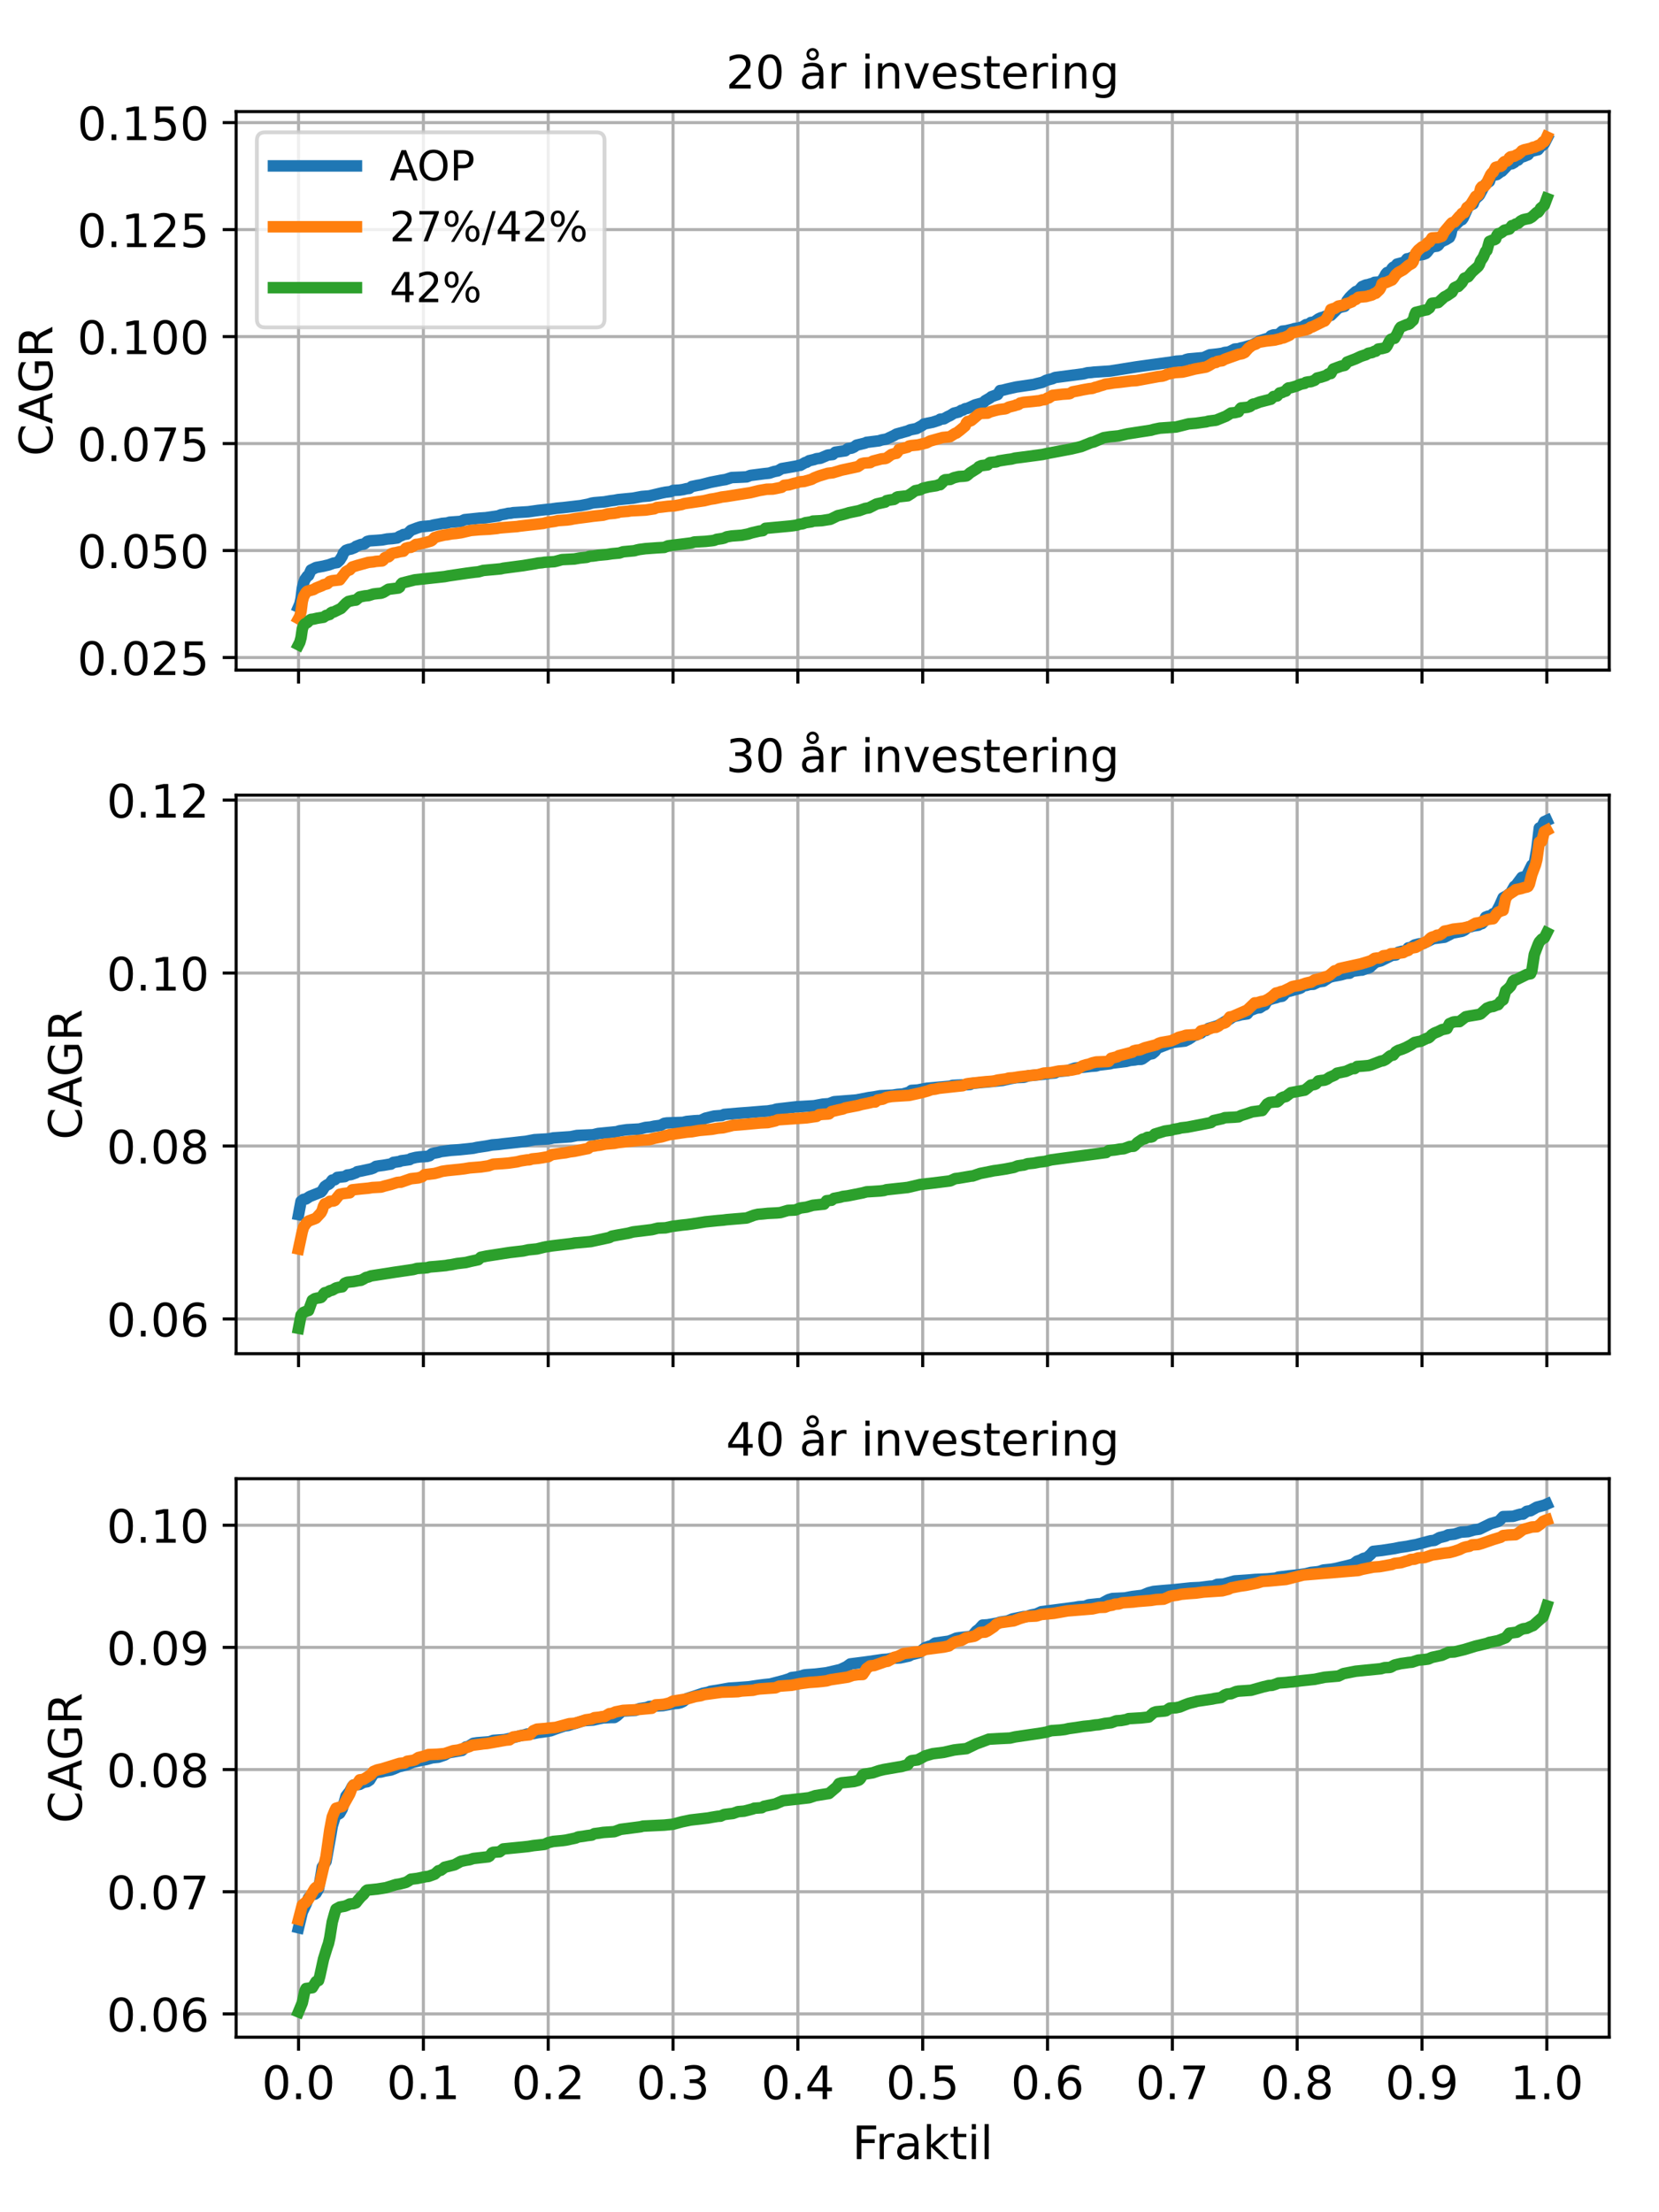 <?xml version="1.0" encoding="utf-8" standalone="no"?>
<!DOCTYPE svg PUBLIC "-//W3C//DTD SVG 1.1//EN"
  "http://www.w3.org/Graphics/SVG/1.1/DTD/svg11.dtd">
<!-- Created with matplotlib (https://matplotlib.org/) -->
<svg height="576pt" version="1.1" viewBox="0 0 432 576" width="432pt" xmlns="http://www.w3.org/2000/svg" xmlns:xlink="http://www.w3.org/1999/xlink">
 <defs>
  <style type="text/css">*{stroke-linecap:butt;stroke-linejoin:round;}</style>
 </defs>
 <g id="figure_1">
  <g id="patch_1">
   <path d="M 0 576 
L 432 576 
L 432 0 
L 0 0 
z
" style="fill:#ffffff;"/>
  </g>
  <g id="axes_1">
   <g id="patch_2">
    <path d="M 61.49 174.48 
L 419.04 174.48 
L 419.04 29.051 
L 61.49 29.051 
z
" style="fill:#ffffff;"/>
   </g>
   <g id="matplotlib.axis_1">
    <g id="xtick_1">
     <g id="line2d_1">
      <path clip-path="url(#p16d363e848)" d="M 77.742 174.48 
L 77.742 29.051 
" style="fill:none;stroke:#b0b0b0;stroke-linecap:square;stroke-width:0.8;"/>
     </g>
     <g id="line2d_2">
      <defs>
       <path d="M 0 0 
L 0 3.5 
" id="me70bd6fc0a" style="stroke:#000000;stroke-width:0.8;"/>
      </defs>
      <g>
       <use style="stroke:#000000;stroke-width:0.8;" x="77.742" xlink:href="#me70bd6fc0a" y="174.48"/>
      </g>
     </g>
    </g>
    <g id="xtick_2">
     <g id="line2d_3">
      <path clip-path="url(#p16d363e848)" d="M 110.247 174.48 
L 110.247 29.051 
" style="fill:none;stroke:#b0b0b0;stroke-linecap:square;stroke-width:0.8;"/>
     </g>
     <g id="line2d_4">
      <g>
       <use style="stroke:#000000;stroke-width:0.8;" x="110.247" xlink:href="#me70bd6fc0a" y="174.48"/>
      </g>
     </g>
    </g>
    <g id="xtick_3">
     <g id="line2d_5">
      <path clip-path="url(#p16d363e848)" d="M 142.751 174.48 
L 142.751 29.051 
" style="fill:none;stroke:#b0b0b0;stroke-linecap:square;stroke-width:0.8;"/>
     </g>
     <g id="line2d_6">
      <g>
       <use style="stroke:#000000;stroke-width:0.8;" x="142.751" xlink:href="#me70bd6fc0a" y="174.48"/>
      </g>
     </g>
    </g>
    <g id="xtick_4">
     <g id="line2d_7">
      <path clip-path="url(#p16d363e848)" d="M 175.256 174.48 
L 175.256 29.051 
" style="fill:none;stroke:#b0b0b0;stroke-linecap:square;stroke-width:0.8;"/>
     </g>
     <g id="line2d_8">
      <g>
       <use style="stroke:#000000;stroke-width:0.8;" x="175.256" xlink:href="#me70bd6fc0a" y="174.48"/>
      </g>
     </g>
    </g>
    <g id="xtick_5">
     <g id="line2d_9">
      <path clip-path="url(#p16d363e848)" d="M 207.76 174.48 
L 207.76 29.051 
" style="fill:none;stroke:#b0b0b0;stroke-linecap:square;stroke-width:0.8;"/>
     </g>
     <g id="line2d_10">
      <g>
       <use style="stroke:#000000;stroke-width:0.8;" x="207.76" xlink:href="#me70bd6fc0a" y="174.48"/>
      </g>
     </g>
    </g>
    <g id="xtick_6">
     <g id="line2d_11">
      <path clip-path="url(#p16d363e848)" d="M 240.265 174.48 
L 240.265 29.051 
" style="fill:none;stroke:#b0b0b0;stroke-linecap:square;stroke-width:0.8;"/>
     </g>
     <g id="line2d_12">
      <g>
       <use style="stroke:#000000;stroke-width:0.8;" x="240.265" xlink:href="#me70bd6fc0a" y="174.48"/>
      </g>
     </g>
    </g>
    <g id="xtick_7">
     <g id="line2d_13">
      <path clip-path="url(#p16d363e848)" d="M 272.77 174.48 
L 272.77 29.051 
" style="fill:none;stroke:#b0b0b0;stroke-linecap:square;stroke-width:0.8;"/>
     </g>
     <g id="line2d_14">
      <g>
       <use style="stroke:#000000;stroke-width:0.8;" x="272.77" xlink:href="#me70bd6fc0a" y="174.48"/>
      </g>
     </g>
    </g>
    <g id="xtick_8">
     <g id="line2d_15">
      <path clip-path="url(#p16d363e848)" d="M 305.274 174.48 
L 305.274 29.051 
" style="fill:none;stroke:#b0b0b0;stroke-linecap:square;stroke-width:0.8;"/>
     </g>
     <g id="line2d_16">
      <g>
       <use style="stroke:#000000;stroke-width:0.8;" x="305.274" xlink:href="#me70bd6fc0a" y="174.48"/>
      </g>
     </g>
    </g>
    <g id="xtick_9">
     <g id="line2d_17">
      <path clip-path="url(#p16d363e848)" d="M 337.779 174.48 
L 337.779 29.051 
" style="fill:none;stroke:#b0b0b0;stroke-linecap:square;stroke-width:0.8;"/>
     </g>
     <g id="line2d_18">
      <g>
       <use style="stroke:#000000;stroke-width:0.8;" x="337.779" xlink:href="#me70bd6fc0a" y="174.48"/>
      </g>
     </g>
    </g>
    <g id="xtick_10">
     <g id="line2d_19">
      <path clip-path="url(#p16d363e848)" d="M 370.283 174.48 
L 370.283 29.051 
" style="fill:none;stroke:#b0b0b0;stroke-linecap:square;stroke-width:0.8;"/>
     </g>
     <g id="line2d_20">
      <g>
       <use style="stroke:#000000;stroke-width:0.8;" x="370.283" xlink:href="#me70bd6fc0a" y="174.48"/>
      </g>
     </g>
    </g>
    <g id="xtick_11">
     <g id="line2d_21">
      <path clip-path="url(#p16d363e848)" d="M 402.788 174.48 
L 402.788 29.051 
" style="fill:none;stroke:#b0b0b0;stroke-linecap:square;stroke-width:0.8;"/>
     </g>
     <g id="line2d_22">
      <g>
       <use style="stroke:#000000;stroke-width:0.8;" x="402.788" xlink:href="#me70bd6fc0a" y="174.48"/>
      </g>
     </g>
    </g>
   </g>
   <g id="matplotlib.axis_2">
    <g id="ytick_1">
     <g id="line2d_23">
      <path clip-path="url(#p16d363e848)" d="M 61.49 171.2 
L 419.04 171.2 
" style="fill:none;stroke:#b0b0b0;stroke-linecap:square;stroke-width:0.8;"/>
     </g>
     <g id="line2d_24">
      <defs>
       <path d="M 0 0 
L -3.5 0 
" id="m3ac4e8f27f" style="stroke:#000000;stroke-width:0.8;"/>
      </defs>
      <g>
       <use style="stroke:#000000;stroke-width:0.8;" x="61.49" xlink:href="#m3ac4e8f27f" y="171.2"/>
      </g>
     </g>
     <g id="text_1">
      <!-- 0.025 -->
      <g transform="translate(20.136 175.759)scale(0.12 -0.12)">
       <defs>
        <path d="M 31.781 66.406 
Q 24.172 66.406 20.328 58.906 
Q 16.5 51.422 16.5 36.375 
Q 16.5 21.391 20.328 13.891 
Q 24.172 6.391 31.781 6.391 
Q 39.453 6.391 43.281 13.891 
Q 47.125 21.391 47.125 36.375 
Q 47.125 51.422 43.281 58.906 
Q 39.453 66.406 31.781 66.406 
z
M 31.781 74.219 
Q 44.047 74.219 50.516 64.516 
Q 56.984 54.828 56.984 36.375 
Q 56.984 17.969 50.516 8.266 
Q 44.047 -1.422 31.781 -1.422 
Q 19.531 -1.422 13.062 8.266 
Q 6.594 17.969 6.594 36.375 
Q 6.594 54.828 13.062 64.516 
Q 19.531 74.219 31.781 74.219 
z
" id="DejaVuSans-48"/>
        <path d="M 10.688 12.406 
L 21 12.406 
L 21 0 
L 10.688 0 
z
" id="DejaVuSans-46"/>
        <path d="M 19.188 8.297 
L 53.609 8.297 
L 53.609 0 
L 7.328 0 
L 7.328 8.297 
Q 12.938 14.109 22.625 23.891 
Q 32.328 33.688 34.812 36.531 
Q 39.547 41.844 41.422 45.531 
Q 43.312 49.219 43.312 52.781 
Q 43.312 58.594 39.234 62.25 
Q 35.156 65.922 28.609 65.922 
Q 23.969 65.922 18.812 64.312 
Q 13.672 62.703 7.812 59.422 
L 7.812 69.391 
Q 13.766 71.781 18.938 73 
Q 24.125 74.219 28.422 74.219 
Q 39.75 74.219 46.484 68.547 
Q 53.219 62.891 53.219 53.422 
Q 53.219 48.922 51.531 44.891 
Q 49.859 40.875 45.406 35.406 
Q 44.188 33.984 37.641 27.219 
Q 31.109 20.453 19.188 8.297 
z
" id="DejaVuSans-50"/>
        <path d="M 10.797 72.906 
L 49.516 72.906 
L 49.516 64.594 
L 19.828 64.594 
L 19.828 46.734 
Q 21.969 47.469 24.109 47.828 
Q 26.266 48.188 28.422 48.188 
Q 40.625 48.188 47.75 41.5 
Q 54.891 34.812 54.891 23.391 
Q 54.891 11.625 47.562 5.094 
Q 40.234 -1.422 26.906 -1.422 
Q 22.312 -1.422 17.547 -0.641 
Q 12.797 0.141 7.719 1.703 
L 7.719 11.625 
Q 12.109 9.234 16.797 8.062 
Q 21.484 6.891 26.703 6.891 
Q 35.156 6.891 40.078 11.328 
Q 45.016 15.766 45.016 23.391 
Q 45.016 31 40.078 35.438 
Q 35.156 39.891 26.703 39.891 
Q 22.75 39.891 18.812 39.016 
Q 14.891 38.141 10.797 36.281 
z
" id="DejaVuSans-53"/>
       </defs>
       <use xlink:href="#DejaVuSans-48"/>
       <use x="63.623" xlink:href="#DejaVuSans-46"/>
       <use x="95.41" xlink:href="#DejaVuSans-48"/>
       <use x="159.033" xlink:href="#DejaVuSans-50"/>
       <use x="222.656" xlink:href="#DejaVuSans-53"/>
      </g>
     </g>
    </g>
    <g id="ytick_2">
     <g id="line2d_25">
      <path clip-path="url(#p16d363e848)" d="M 61.49 143.346 
L 419.04 143.346 
" style="fill:none;stroke:#b0b0b0;stroke-linecap:square;stroke-width:0.8;"/>
     </g>
     <g id="line2d_26">
      <g>
       <use style="stroke:#000000;stroke-width:0.8;" x="61.49" xlink:href="#m3ac4e8f27f" y="143.346"/>
      </g>
     </g>
     <g id="text_2">
      <!-- 0.050 -->
      <g transform="translate(20.136 147.905)scale(0.12 -0.12)">
       <use xlink:href="#DejaVuSans-48"/>
       <use x="63.623" xlink:href="#DejaVuSans-46"/>
       <use x="95.41" xlink:href="#DejaVuSans-48"/>
       <use x="159.033" xlink:href="#DejaVuSans-53"/>
       <use x="222.656" xlink:href="#DejaVuSans-48"/>
      </g>
     </g>
    </g>
    <g id="ytick_3">
     <g id="line2d_27">
      <path clip-path="url(#p16d363e848)" d="M 61.49 115.491 
L 419.04 115.491 
" style="fill:none;stroke:#b0b0b0;stroke-linecap:square;stroke-width:0.8;"/>
     </g>
     <g id="line2d_28">
      <g>
       <use style="stroke:#000000;stroke-width:0.8;" x="61.49" xlink:href="#m3ac4e8f27f" y="115.491"/>
      </g>
     </g>
     <g id="text_3">
      <!-- 0.075 -->
      <g transform="translate(20.136 120.05)scale(0.12 -0.12)">
       <defs>
        <path d="M 8.203 72.906 
L 55.078 72.906 
L 55.078 68.703 
L 28.609 0 
L 18.312 0 
L 43.219 64.594 
L 8.203 64.594 
z
" id="DejaVuSans-55"/>
       </defs>
       <use xlink:href="#DejaVuSans-48"/>
       <use x="63.623" xlink:href="#DejaVuSans-46"/>
       <use x="95.41" xlink:href="#DejaVuSans-48"/>
       <use x="159.033" xlink:href="#DejaVuSans-55"/>
       <use x="222.656" xlink:href="#DejaVuSans-53"/>
      </g>
     </g>
    </g>
    <g id="ytick_4">
     <g id="line2d_29">
      <path clip-path="url(#p16d363e848)" d="M 61.49 87.637 
L 419.04 87.637 
" style="fill:none;stroke:#b0b0b0;stroke-linecap:square;stroke-width:0.8;"/>
     </g>
     <g id="line2d_30">
      <g>
       <use style="stroke:#000000;stroke-width:0.8;" x="61.49" xlink:href="#m3ac4e8f27f" y="87.637"/>
      </g>
     </g>
     <g id="text_4">
      <!-- 0.100 -->
      <g transform="translate(20.136 92.196)scale(0.12 -0.12)">
       <defs>
        <path d="M 12.406 8.297 
L 28.516 8.297 
L 28.516 63.922 
L 10.984 60.406 
L 10.984 69.391 
L 28.422 72.906 
L 38.281 72.906 
L 38.281 8.297 
L 54.391 8.297 
L 54.391 0 
L 12.406 0 
z
" id="DejaVuSans-49"/>
       </defs>
       <use xlink:href="#DejaVuSans-48"/>
       <use x="63.623" xlink:href="#DejaVuSans-46"/>
       <use x="95.41" xlink:href="#DejaVuSans-49"/>
       <use x="159.033" xlink:href="#DejaVuSans-48"/>
       <use x="222.656" xlink:href="#DejaVuSans-48"/>
      </g>
     </g>
    </g>
    <g id="ytick_5">
     <g id="line2d_31">
      <path clip-path="url(#p16d363e848)" d="M 61.49 59.783 
L 419.04 59.783 
" style="fill:none;stroke:#b0b0b0;stroke-linecap:square;stroke-width:0.8;"/>
     </g>
     <g id="line2d_32">
      <g>
       <use style="stroke:#000000;stroke-width:0.8;" x="61.49" xlink:href="#m3ac4e8f27f" y="59.783"/>
      </g>
     </g>
     <g id="text_5">
      <!-- 0.125 -->
      <g transform="translate(20.136 64.342)scale(0.12 -0.12)">
       <use xlink:href="#DejaVuSans-48"/>
       <use x="63.623" xlink:href="#DejaVuSans-46"/>
       <use x="95.41" xlink:href="#DejaVuSans-49"/>
       <use x="159.033" xlink:href="#DejaVuSans-50"/>
       <use x="222.656" xlink:href="#DejaVuSans-53"/>
      </g>
     </g>
    </g>
    <g id="ytick_6">
     <g id="line2d_33">
      <path clip-path="url(#p16d363e848)" d="M 61.49 31.928 
L 419.04 31.928 
" style="fill:none;stroke:#b0b0b0;stroke-linecap:square;stroke-width:0.8;"/>
     </g>
     <g id="line2d_34">
      <g>
       <use style="stroke:#000000;stroke-width:0.8;" x="61.49" xlink:href="#m3ac4e8f27f" y="31.928"/>
      </g>
     </g>
     <g id="text_6">
      <!-- 0.150 -->
      <g transform="translate(20.136 36.488)scale(0.12 -0.12)">
       <use xlink:href="#DejaVuSans-48"/>
       <use x="63.623" xlink:href="#DejaVuSans-46"/>
       <use x="95.41" xlink:href="#DejaVuSans-49"/>
       <use x="159.033" xlink:href="#DejaVuSans-53"/>
       <use x="222.656" xlink:href="#DejaVuSans-48"/>
      </g>
     </g>
    </g>
    <g id="text_7">
     <!-- CAGR -->
     <g transform="translate(13.641 118.773)rotate(-90)scale(0.12 -0.12)">
      <defs>
       <path d="M 64.406 67.281 
L 64.406 56.891 
Q 59.422 61.531 53.781 63.812 
Q 48.141 66.109 41.797 66.109 
Q 29.297 66.109 22.656 58.469 
Q 16.016 50.828 16.016 36.375 
Q 16.016 21.969 22.656 14.328 
Q 29.297 6.688 41.797 6.688 
Q 48.141 6.688 53.781 8.984 
Q 59.422 11.281 64.406 15.922 
L 64.406 5.609 
Q 59.234 2.094 53.438 0.328 
Q 47.656 -1.422 41.219 -1.422 
Q 24.656 -1.422 15.125 8.703 
Q 5.609 18.844 5.609 36.375 
Q 5.609 53.953 15.125 64.078 
Q 24.656 74.219 41.219 74.219 
Q 47.75 74.219 53.531 72.484 
Q 59.328 70.75 64.406 67.281 
z
" id="DejaVuSans-67"/>
       <path d="M 34.188 63.188 
L 20.797 26.906 
L 47.609 26.906 
z
M 28.609 72.906 
L 39.797 72.906 
L 67.578 0 
L 57.328 0 
L 50.688 18.703 
L 17.828 18.703 
L 11.188 0 
L 0.781 0 
z
" id="DejaVuSans-65"/>
       <path d="M 59.516 10.406 
L 59.516 29.984 
L 43.406 29.984 
L 43.406 38.094 
L 69.281 38.094 
L 69.281 6.781 
Q 63.578 2.734 56.688 0.656 
Q 49.812 -1.422 42 -1.422 
Q 24.906 -1.422 15.25 8.562 
Q 5.609 18.562 5.609 36.375 
Q 5.609 54.25 15.25 64.234 
Q 24.906 74.219 42 74.219 
Q 49.125 74.219 55.547 72.453 
Q 61.969 70.703 67.391 67.281 
L 67.391 56.781 
Q 61.922 61.422 55.766 63.766 
Q 49.609 66.109 42.828 66.109 
Q 29.438 66.109 22.719 58.641 
Q 16.016 51.172 16.016 36.375 
Q 16.016 21.625 22.719 14.156 
Q 29.438 6.688 42.828 6.688 
Q 48.047 6.688 52.141 7.594 
Q 56.25 8.5 59.516 10.406 
z
" id="DejaVuSans-71"/>
       <path d="M 44.391 34.188 
Q 47.562 33.109 50.562 29.594 
Q 53.562 26.078 56.594 19.922 
L 66.609 0 
L 56 0 
L 46.688 18.703 
Q 43.062 26.031 39.672 28.422 
Q 36.281 30.812 30.422 30.812 
L 19.672 30.812 
L 19.672 0 
L 9.812 0 
L 9.812 72.906 
L 32.078 72.906 
Q 44.578 72.906 50.734 67.672 
Q 56.891 62.453 56.891 51.906 
Q 56.891 45.016 53.688 40.469 
Q 50.484 35.938 44.391 34.188 
z
M 19.672 64.797 
L 19.672 38.922 
L 32.078 38.922 
Q 39.203 38.922 42.844 42.219 
Q 46.484 45.516 46.484 51.906 
Q 46.484 58.297 42.844 61.547 
Q 39.203 64.797 32.078 64.797 
z
" id="DejaVuSans-82"/>
      </defs>
      <use xlink:href="#DejaVuSans-67"/>
      <use x="69.824" xlink:href="#DejaVuSans-65"/>
      <use x="136.482" xlink:href="#DejaVuSans-71"/>
      <use x="213.973" xlink:href="#DejaVuSans-82"/>
     </g>
    </g>
   </g>
   <g id="line2d_35">
    <path clip-path="url(#p16d363e848)" d="M 77.742 158.049 
L 78.067 157.306 
L 78.392 155.897 
L 78.717 153.269 
L 79.042 151.847 
L 79.368 150.952 
L 80.018 150.02 
L 80.343 149.854 
L 80.993 148.41 
L 82.293 147.763 
L 84.243 147.407 
L 84.893 147.243 
L 85.543 147.101 
L 86.844 146.627 
L 87.819 146.465 
L 88.469 145.85 
L 89.119 144.819 
L 89.444 143.988 
L 90.094 143.306 
L 90.744 143.064 
L 91.394 142.949 
L 92.369 142.564 
L 92.694 142.267 
L 93.995 141.772 
L 94.645 141.692 
L 94.97 141.542 
L 95.62 140.993 
L 96.27 140.819 
L 98.22 140.689 
L 99.52 140.584 
L 100.82 140.335 
L 102.121 140.237 
L 103.421 140.068 
L 104.071 139.632 
L 104.721 139.382 
L 105.046 139.181 
L 106.021 139.04 
L 106.996 138.077 
L 108.622 137.462 
L 109.597 137.15 
L 111.222 136.999 
L 112.197 136.905 
L 112.847 136.72 
L 114.472 136.422 
L 115.123 136.284 
L 116.423 136.171 
L 117.073 135.968 
L 119.998 135.756 
L 120.973 135.311 
L 124.874 134.905 
L 126.499 134.8 
L 129.75 134.327 
L 130.4 134.046 
L 131.7 133.816 
L 132.35 133.656 
L 133 133.62 
L 133.65 133.487 
L 137.551 133.253 
L 140.151 132.891 
L 142.101 132.68 
L 143.401 132.557 
L 145.027 132.321 
L 146.652 132.176 
L 151.203 131.651 
L 153.153 131.276 
L 154.128 130.991 
L 154.778 130.889 
L 157.378 130.672 
L 159.004 130.388 
L 159.979 130.271 
L 160.954 130.083 
L 164.854 129.709 
L 167.13 129.279 
L 169.08 129.123 
L 172.331 128.349 
L 173.306 128.157 
L 174.606 128.003 
L 175.256 127.702 
L 176.881 127.612 
L 177.856 127.468 
L 178.831 127.229 
L 179.482 127.165 
L 180.132 126.681 
L 181.757 126.348 
L 182.407 126.249 
L 185.007 125.584 
L 187.283 125.142 
L 187.933 125.019 
L 188.908 124.868 
L 190.533 124.344 
L 193.133 124.235 
L 194.434 124.166 
L 195.409 123.789 
L 198.984 123.335 
L 200.284 123.2 
L 201.585 122.782 
L 202.56 122.592 
L 203.535 122.018 
L 207.435 121.343 
L 208.085 121.158 
L 208.411 121.152 
L 209.711 120.419 
L 210.036 120.366 
L 210.686 119.962 
L 211.986 119.655 
L 212.636 119.432 
L 213.611 119.323 
L 215.562 118.489 
L 216.862 118.335 
L 217.512 117.745 
L 220.112 117.373 
L 220.762 116.82 
L 221.737 116.685 
L 222.387 116.395 
L 223.038 115.914 
L 225.313 115.358 
L 225.638 115.181 
L 228.888 114.776 
L 229.538 114.564 
L 230.839 114.32 
L 231.814 113.853 
L 232.789 113.399 
L 233.439 113.02 
L 236.364 112.212 
L 237.015 111.912 
L 238.64 111.594 
L 240.265 110.704 
L 240.59 110.401 
L 242.865 109.936 
L 244.491 109.414 
L 244.816 109.16 
L 245.791 109.049 
L 246.766 108.487 
L 247.416 108.193 
L 248.391 107.585 
L 249.691 107.256 
L 250.341 106.837 
L 250.666 106.806 
L 251.317 106.426 
L 251.967 106.311 
L 253.917 105.431 
L 255.867 104.9 
L 256.192 104.716 
L 256.517 104.353 
L 257.817 103.594 
L 258.142 103.313 
L 259.118 102.954 
L 259.768 102.742 
L 260.418 101.692 
L 261.068 101.608 
L 261.718 101.443 
L 262.368 101.272 
L 264.643 100.766 
L 269.194 100.1 
L 269.844 99.924 
L 271.469 99.534 
L 272.445 99.023 
L 274.07 98.594 
L 274.72 98.295 
L 282.196 97.318 
L 283.171 97.057 
L 284.146 96.984 
L 284.796 96.897 
L 289.022 96.62 
L 294.548 95.742 
L 295.848 95.533 
L 297.473 95.305 
L 305.274 94.24 
L 306.249 94.052 
L 308.2 93.92 
L 308.85 93.629 
L 309.5 93.459 
L 313.4 93.116 
L 315.025 92.387 
L 316.976 92.175 
L 318.276 91.988 
L 318.926 91.771 
L 319.901 91.666 
L 320.551 91.385 
L 321.526 90.887 
L 322.502 90.809 
L 323.152 90.594 
L 323.802 90.468 
L 325.427 89.988 
L 326.077 89.805 
L 327.377 89.198 
L 328.027 88.738 
L 330.303 88.046 
L 330.628 87.824 
L 330.953 87.437 
L 331.603 87.199 
L 332.578 87.15 
L 333.228 86.828 
L 333.878 86.234 
L 334.853 86.125 
L 336.478 85.748 
L 337.129 85.546 
L 338.104 85.427 
L 338.754 85.208 
L 339.079 85.189 
L 340.054 84.533 
L 340.704 84.445 
L 341.354 83.971 
L 342.004 83.88 
L 342.329 83.748 
L 343.304 83.059 
L 343.954 82.75 
L 344.605 82.577 
L 345.255 82.291 
L 346.555 82.111 
L 347.855 80.824 
L 348.505 80.182 
L 349.155 79.972 
L 350.13 79.743 
L 350.455 79.238 
L 350.78 78.28 
L 351.431 77.433 
L 352.081 76.771 
L 352.731 76.208 
L 353.056 75.917 
L 353.381 75.86 
L 354.031 75.378 
L 354.681 74.628 
L 355.656 74.213 
L 356.306 74.097 
L 356.956 73.881 
L 357.281 73.845 
L 357.931 73.512 
L 359.232 73.417 
L 359.557 73.273 
L 359.882 72.996 
L 360.532 72.001 
L 360.857 71.36 
L 361.182 70.979 
L 362.157 70.617 
L 362.482 69.895 
L 362.807 69.565 
L 363.132 69.546 
L 363.782 68.769 
L 365.733 68.245 
L 366.383 67.401 
L 367.033 67.311 
L 367.683 66.982 
L 368.333 66.664 
L 369.308 66.435 
L 370.608 66.244 
L 371.258 65.994 
L 371.583 65.7 
L 372.558 64.441 
L 373.534 64.159 
L 374.184 64.089 
L 374.509 63.893 
L 375.159 63.058 
L 375.809 62.71 
L 376.459 62.428 
L 377.434 61.828 
L 377.759 61.138 
L 378.084 59.66 
L 378.409 59.092 
L 380.36 57.266 
L 380.685 57.208 
L 381.01 56.771 
L 382.31 53.87 
L 382.635 53.575 
L 383.61 53.082 
L 383.935 52.18 
L 384.585 51.365 
L 384.91 51.165 
L 385.235 50.804 
L 386.535 48.398 
L 386.861 47.9 
L 387.511 47.476 
L 387.836 47.247 
L 388.161 46.263 
L 388.486 45.728 
L 389.786 45.452 
L 390.761 44.733 
L 391.086 44.598 
L 392.711 42.887 
L 393.361 42.652 
L 393.686 42.648 
L 394.337 42.282 
L 394.662 41.877 
L 395.312 41.678 
L 395.962 40.95 
L 396.612 40.798 
L 397.912 40.283 
L 398.562 39.456 
L 399.862 39.128 
L 400.512 38.982 
L 400.837 38.608 
L 401.163 38.034 
L 401.813 37.801 
L 402.138 37.392 
L 402.788 36.11 
L 402.788 36.11 
" style="fill:none;stroke:#1f77b4;stroke-linecap:square;stroke-width:3;"/>
   </g>
   <g id="line2d_36">
    <path clip-path="url(#p16d363e848)" d="M 77.742 161.061 
L 78.067 160.467 
L 78.392 159.175 
L 78.717 156.603 
L 79.042 155.358 
L 79.693 154.238 
L 80.018 153.94 
L 81.643 153.499 
L 82.293 153.106 
L 83.918 152.465 
L 84.243 152.257 
L 85.218 152.002 
L 85.868 151.401 
L 86.519 151.209 
L 88.469 150.983 
L 90.094 148.86 
L 90.744 148.474 
L 91.069 148.376 
L 91.719 147.642 
L 93.019 147.232 
L 95.945 146.426 
L 97.245 146.292 
L 97.895 146.165 
L 99.52 146.039 
L 99.845 145.789 
L 100.17 145.246 
L 100.82 144.994 
L 101.146 144.986 
L 101.471 144.724 
L 101.796 144.22 
L 102.446 143.999 
L 103.096 143.902 
L 104.071 143.656 
L 105.046 143.517 
L 105.696 142.75 
L 106.346 142.568 
L 106.996 142.508 
L 107.646 142.198 
L 108.297 141.753 
L 108.947 141.691 
L 110.897 141.24 
L 112.197 140.868 
L 112.522 140.669 
L 113.172 139.973 
L 114.147 139.669 
L 115.773 139.296 
L 116.423 139.234 
L 117.073 139.103 
L 117.723 138.985 
L 118.698 138.9 
L 119.998 138.719 
L 120.973 138.498 
L 122.599 138.12 
L 124.874 137.921 
L 127.474 137.792 
L 129.424 137.589 
L 130.075 137.46 
L 133 137.22 
L 134.625 137.102 
L 135.275 136.99 
L 136.901 136.802 
L 141.451 136.288 
L 142.426 136.034 
L 144.377 135.763 
L 145.352 135.545 
L 147.627 135.395 
L 148.602 135.265 
L 149.252 135.123 
L 150.552 134.925 
L 153.153 134.592 
L 154.453 134.409 
L 157.053 134.14 
L 158.354 133.785 
L 159.979 133.642 
L 160.954 133.465 
L 161.279 133.316 
L 163.554 133.132 
L 164.204 133.012 
L 168.105 132.808 
L 170.38 132.471 
L 171.03 132.153 
L 172.331 132.019 
L 173.956 131.819 
L 175.581 131.716 
L 177.531 131.355 
L 178.181 131.127 
L 183.382 130.372 
L 185.007 129.98 
L 185.982 129.843 
L 187.283 129.575 
L 187.933 129.418 
L 189.233 129.26 
L 195.409 128.279 
L 196.709 127.961 
L 197.684 127.724 
L 199.634 127.385 
L 201.26 127.338 
L 203.21 126.946 
L 203.535 126.874 
L 204.185 126.372 
L 205.485 126.229 
L 206.785 125.85 
L 207.435 125.724 
L 208.085 125.476 
L 209.386 125.356 
L 211.336 124.803 
L 211.986 124.437 
L 213.286 123.923 
L 215.562 123.239 
L 216.862 123.094 
L 219.137 122.411 
L 223.363 121.499 
L 224.013 121.07 
L 224.338 120.748 
L 224.988 120.578 
L 226.613 120.451 
L 227.263 120.067 
L 229.538 119.479 
L 230.514 119.393 
L 230.839 119.278 
L 232.139 118.341 
L 233.114 118.056 
L 233.439 118.033 
L 233.764 117.646 
L 234.089 117.009 
L 236.364 116.428 
L 236.69 116.144 
L 237.34 116.013 
L 238.965 115.86 
L 241.24 115.324 
L 242.215 114.82 
L 245.466 113.915 
L 247.091 113.756 
L 247.416 113.67 
L 248.716 112.846 
L 249.041 112.762 
L 250.016 112.017 
L 250.992 111.195 
L 251.317 110.922 
L 251.642 110.11 
L 251.967 109.748 
L 252.617 109.625 
L 252.942 109.477 
L 254.892 107.83 
L 255.542 107.63 
L 257.167 107.576 
L 257.817 107.245 
L 259.118 106.888 
L 260.093 106.653 
L 261.068 106.523 
L 261.718 106.449 
L 262.043 106.346 
L 262.693 105.995 
L 264.318 105.593 
L 264.643 105.429 
L 264.968 105.405 
L 265.293 105.27 
L 265.619 104.963 
L 266.594 104.746 
L 268.219 104.591 
L 269.194 104.489 
L 270.169 104.378 
L 270.494 104.373 
L 271.469 104.102 
L 272.119 104.048 
L 272.77 103.628 
L 273.095 103.605 
L 274.07 102.952 
L 276.67 102.643 
L 278.295 102.538 
L 278.62 102.463 
L 279.27 102.033 
L 280.896 101.726 
L 281.871 101.514 
L 283.496 101.225 
L 284.471 101.119 
L 285.121 100.869 
L 285.771 100.715 
L 286.421 100.487 
L 287.397 100.207 
L 287.722 100.054 
L 289.022 99.869 
L 289.997 99.702 
L 291.622 99.537 
L 293.247 99.337 
L 294.548 99.174 
L 295.848 99.105 
L 301.699 98.03 
L 302.674 97.931 
L 303.324 97.73 
L 303.974 97.435 
L 305.924 97.015 
L 307.874 96.886 
L 308.85 96.674 
L 311.125 96.086 
L 314.05 95.565 
L 314.7 95.245 
L 316.001 94.471 
L 316.651 94.372 
L 316.976 94.119 
L 317.626 94.01 
L 318.276 93.92 
L 318.926 93.54 
L 321.851 92.501 
L 322.502 92.26 
L 323.477 92.072 
L 324.127 91.77 
L 325.102 90.666 
L 326.077 89.911 
L 327.052 89.57 
L 327.702 89.134 
L 329.652 88.804 
L 331.928 88.548 
L 332.903 88.296 
L 333.228 88.249 
L 333.878 87.975 
L 334.203 87.974 
L 335.178 87.565 
L 335.828 87.246 
L 336.478 86.583 
L 337.129 86.519 
L 338.754 86.158 
L 340.054 85.859 
L 340.704 85.642 
L 341.354 85.17 
L 341.679 85.134 
L 344.605 83.69 
L 344.93 83.581 
L 345.58 82.727 
L 346.23 81.418 
L 346.555 80.584 
L 347.205 80.345 
L 347.53 80.322 
L 348.505 79.694 
L 349.805 79.456 
L 350.455 79.087 
L 351.106 78.949 
L 352.081 78.564 
L 352.406 78.207 
L 353.056 77.965 
L 353.706 77.425 
L 354.356 77.341 
L 355.656 77.231 
L 357.281 76.792 
L 357.931 76.403 
L 358.257 76.359 
L 359.232 75.422 
L 359.557 74.868 
L 359.882 73.882 
L 360.207 73.677 
L 360.857 73.6 
L 362.482 72.892 
L 362.807 72.504 
L 363.457 71.531 
L 364.107 70.958 
L 365.408 70.247 
L 366.708 69.134 
L 367.683 68.576 
L 368.008 68.101 
L 368.658 65.898 
L 369.308 65.103 
L 370.283 64.294 
L 370.933 64.063 
L 371.258 63.839 
L 371.583 63.357 
L 371.908 63.09 
L 372.233 62.997 
L 372.884 61.961 
L 374.509 61.867 
L 375.484 61.514 
L 376.134 60.273 
L 377.759 58.339 
L 378.084 58.004 
L 378.734 57.824 
L 380.035 56.307 
L 380.36 56.061 
L 380.685 55.595 
L 381.01 55.379 
L 381.335 55.37 
L 381.985 54.032 
L 382.31 53.958 
L 382.96 53.236 
L 384.26 51.134 
L 384.91 50.795 
L 385.235 50.262 
L 385.56 49.013 
L 385.885 48.598 
L 386.535 48.51 
L 386.861 48.194 
L 388.161 45.484 
L 388.486 45.052 
L 388.811 44.83 
L 389.461 43.57 
L 390.111 43.386 
L 390.761 43.315 
L 391.086 43.103 
L 391.411 42.41 
L 391.736 42.1 
L 392.386 41.947 
L 392.711 41.692 
L 393.036 41.088 
L 393.361 40.836 
L 394.337 40.662 
L 394.987 40.291 
L 395.312 40.187 
L 395.962 39.669 
L 396.287 39.271 
L 396.937 38.998 
L 398.562 38.631 
L 399.212 38.337 
L 399.537 38.335 
L 400.512 37.889 
L 401.163 37.626 
L 401.813 36.915 
L 402.138 36.859 
L 402.463 36.377 
L 402.788 35.662 
L 402.788 35.662 
" style="fill:none;stroke:#ff7f0e;stroke-linecap:square;stroke-width:3;"/>
   </g>
   <g id="line2d_37">
    <path clip-path="url(#p16d363e848)" d="M 77.742 167.87 
L 78.067 167.229 
L 78.392 166.029 
L 78.717 163.803 
L 79.042 162.858 
L 79.368 162.464 
L 80.018 162.101 
L 80.668 161.455 
L 80.993 161.274 
L 81.643 161.195 
L 82.618 160.966 
L 84.243 160.714 
L 84.893 160.264 
L 85.868 159.966 
L 86.193 159.547 
L 86.519 159.388 
L 86.844 159.374 
L 88.794 158.427 
L 90.094 157.077 
L 90.744 156.607 
L 91.394 156.453 
L 92.044 156.315 
L 92.694 156.243 
L 93.669 155.423 
L 94.97 155.165 
L 95.945 155.069 
L 97.245 154.667 
L 98.22 154.546 
L 99.195 154.459 
L 99.845 154.228 
L 101.146 153.432 
L 103.746 153.102 
L 104.071 152.872 
L 104.396 152.136 
L 104.721 151.803 
L 107.972 150.984 
L 109.922 150.77 
L 115.773 150.136 
L 116.748 149.952 
L 121.623 149.234 
L 123.574 148.983 
L 124.549 148.887 
L 125.849 148.53 
L 130.4 148.112 
L 131.05 147.953 
L 136.25 147.269 
L 139.501 146.734 
L 140.151 146.597 
L 141.126 146.515 
L 141.776 146.404 
L 144.377 146.236 
L 145.027 146.072 
L 146.327 145.711 
L 149.577 145.548 
L 150.877 145.311 
L 152.828 145.107 
L 153.478 144.851 
L 154.453 144.778 
L 155.103 144.689 
L 155.753 144.578 
L 158.029 144.372 
L 159.329 144.174 
L 161.279 143.996 
L 162.254 143.666 
L 165.179 143.397 
L 165.83 143.208 
L 166.48 143.068 
L 168.105 142.854 
L 171.03 142.643 
L 172.981 142.53 
L 173.956 142.116 
L 180.132 141.349 
L 180.782 141.121 
L 183.707 140.963 
L 185.332 140.789 
L 185.982 140.689 
L 186.632 140.426 
L 187.933 140.242 
L 188.583 140.09 
L 189.233 139.775 
L 190.533 139.557 
L 193.133 139.366 
L 194.759 139.053 
L 195.734 138.744 
L 197.684 138.289 
L 198.659 138.162 
L 199.309 137.563 
L 205.81 136.961 
L 206.785 136.833 
L 207.435 136.741 
L 208.085 136.512 
L 209.061 136.362 
L 209.711 136.104 
L 211.336 135.858 
L 211.661 135.686 
L 213.936 135.566 
L 216.212 135.209 
L 216.862 134.905 
L 218.162 134.259 
L 218.812 134.126 
L 219.462 133.971 
L 220.437 133.703 
L 221.087 133.496 
L 223.688 132.966 
L 225.313 132.388 
L 226.288 132.228 
L 228.238 131.229 
L 230.514 130.722 
L 230.839 130.37 
L 231.489 130.223 
L 232.789 130.03 
L 233.114 129.854 
L 233.439 129.526 
L 233.764 129.377 
L 236.364 129.095 
L 237.34 128.482 
L 238.315 127.771 
L 239.615 127.519 
L 240.265 127.154 
L 241.89 126.761 
L 243.19 126.558 
L 243.84 126.458 
L 244.491 126.209 
L 244.816 126.202 
L 245.466 125.581 
L 245.791 125.092 
L 246.116 124.924 
L 247.416 124.836 
L 248.391 124.389 
L 249.691 124.076 
L 250.992 123.994 
L 251.642 123.902 
L 251.967 123.679 
L 252.617 123.116 
L 254.567 121.898 
L 254.892 121.531 
L 255.542 121.242 
L 257.167 121.039 
L 257.492 120.646 
L 257.817 120.428 
L 259.443 120.268 
L 260.093 120.01 
L 262.368 119.648 
L 263.343 119.528 
L 264.318 119.277 
L 265.619 119.119 
L 271.469 118.337 
L 272.77 118.055 
L 278.945 116.892 
L 281.546 116.269 
L 284.146 115.225 
L 284.796 115.078 
L 287.397 113.968 
L 288.372 113.813 
L 289.022 113.711 
L 291.297 113.492 
L 293.572 112.96 
L 299.748 112.01 
L 300.398 111.814 
L 301.374 111.608 
L 302.024 111.476 
L 306.249 111.179 
L 309.5 110.366 
L 311.45 110.202 
L 313.4 109.919 
L 314.05 109.842 
L 314.7 109.657 
L 316.651 109.408 
L 319.251 108.36 
L 320.551 107.546 
L 321.526 107.445 
L 322.502 107.214 
L 322.827 106.569 
L 323.152 106.22 
L 324.777 106.058 
L 325.427 105.868 
L 325.752 105.671 
L 326.077 105.34 
L 326.402 105.197 
L 326.727 105.187 
L 328.027 104.684 
L 330.953 103.933 
L 331.603 103.255 
L 332.578 103.087 
L 333.228 102.309 
L 333.878 102.194 
L 334.203 102.005 
L 334.853 101.812 
L 335.178 101.255 
L 335.503 101.018 
L 336.153 100.936 
L 337.454 100.564 
L 338.754 100.017 
L 339.729 99.818 
L 340.054 99.552 
L 340.704 99.424 
L 341.354 99.38 
L 342.329 99.01 
L 342.979 98.432 
L 343.954 98.208 
L 345.255 97.79 
L 345.905 97.355 
L 346.555 97.25 
L 347.205 96.073 
L 349.155 95.354 
L 350.13 95.13 
L 350.455 94.817 
L 350.78 94.273 
L 353.056 93.397 
L 354.356 92.786 
L 355.331 92.461 
L 355.656 92.376 
L 356.306 91.981 
L 357.281 91.793 
L 357.931 91.466 
L 358.257 91.439 
L 358.907 90.877 
L 359.882 90.754 
L 360.857 90.492 
L 361.182 90.085 
L 361.832 88.792 
L 362.157 88.376 
L 362.807 88.109 
L 363.132 88.084 
L 363.782 86.981 
L 364.432 85.594 
L 364.757 85.169 
L 366.383 84.485 
L 366.708 84.461 
L 367.033 84.297 
L 367.683 83.655 
L 368.008 83.37 
L 368.333 82.098 
L 368.658 81.34 
L 370.933 80.774 
L 371.583 80.656 
L 372.233 80.183 
L 372.884 78.969 
L 374.509 78.768 
L 375.809 77.584 
L 376.134 77.3 
L 376.784 76.982 
L 378.084 76.101 
L 378.734 74.923 
L 379.384 74.6 
L 379.709 74.595 
L 380.685 73.599 
L 381.335 72.444 
L 382.31 72.05 
L 383.285 70.833 
L 383.935 70.251 
L 384.91 69.381 
L 385.235 68.843 
L 385.56 67.931 
L 386.21 66.996 
L 386.861 65.46 
L 387.186 65.22 
L 387.836 62.874 
L 388.811 62.446 
L 389.136 62.417 
L 389.461 62.236 
L 389.786 61.294 
L 390.111 60.855 
L 390.436 60.846 
L 391.086 60.479 
L 391.736 59.955 
L 393.036 59.632 
L 393.686 58.761 
L 394.337 58.639 
L 394.662 58.342 
L 395.312 58.15 
L 395.962 57.566 
L 396.612 57.225 
L 397.262 57.064 
L 398.237 56.868 
L 398.887 56.499 
L 400.187 55.31 
L 400.512 55.274 
L 400.837 54.877 
L 401.163 54.229 
L 402.138 53.423 
L 402.788 51.686 
L 402.788 51.686 
" style="fill:none;stroke:#2ca02c;stroke-linecap:square;stroke-width:3;"/>
   </g>
   <g id="patch_3">
    <path d="M 61.49 174.48 
L 61.49 29.051 
" style="fill:none;stroke:#000000;stroke-linecap:square;stroke-linejoin:miter;stroke-width:0.8;"/>
   </g>
   <g id="patch_4">
    <path d="M 419.04 174.48 
L 419.04 29.051 
" style="fill:none;stroke:#000000;stroke-linecap:square;stroke-linejoin:miter;stroke-width:0.8;"/>
   </g>
   <g id="patch_5">
    <path d="M 61.49 174.48 
L 419.04 174.48 
" style="fill:none;stroke:#000000;stroke-linecap:square;stroke-linejoin:miter;stroke-width:0.8;"/>
   </g>
   <g id="patch_6">
    <path d="M 61.49 29.051 
L 419.04 29.051 
" style="fill:none;stroke:#000000;stroke-linecap:square;stroke-linejoin:miter;stroke-width:0.8;"/>
   </g>
   <g id="text_8">
    <!-- 20 år investering -->
    <g transform="translate(189.046 23.051)scale(0.12 -0.12)">
     <defs>
      <path id="DejaVuSans-32"/>
      <path d="M 34.281 27.484 
Q 23.391 27.484 19.188 25 
Q 14.984 22.516 14.984 16.5 
Q 14.984 11.719 18.141 8.906 
Q 21.297 6.109 26.703 6.109 
Q 34.188 6.109 38.703 11.406 
Q 43.219 16.703 43.219 25.484 
L 43.219 27.484 
z
M 52.203 31.203 
L 52.203 0 
L 43.219 0 
L 43.219 8.297 
Q 40.141 3.328 35.547 0.953 
Q 30.953 -1.422 24.312 -1.422 
Q 15.922 -1.422 10.953 3.297 
Q 6 8.016 6 15.922 
Q 6 25.141 12.172 29.828 
Q 18.359 34.516 30.609 34.516 
L 43.219 34.516 
L 43.219 35.406 
Q 43.219 41.609 39.141 45 
Q 35.062 48.391 27.688 48.391 
Q 23 48.391 18.547 47.266 
Q 14.109 46.141 10.016 43.891 
L 10.016 52.203 
Q 14.938 54.109 19.578 55.047 
Q 24.219 56 28.609 56 
Q 40.484 56 46.344 49.844 
Q 52.203 43.703 52.203 31.203 
z
M 36.422 74.422 
Q 36.422 77.484 34.266 79.625 
Q 32.125 81.781 29 81.781 
Q 25.828 81.781 23.703 79.656 
Q 21.578 77.547 21.578 74.422 
Q 21.578 71.234 23.703 69.109 
Q 25.828 67 29 67 
Q 32.125 67 34.266 69.141 
Q 36.422 71.297 36.422 74.422 
z
M 42.391 74.422 
Q 42.391 68.797 38.5 64.891 
Q 34.625 60.984 29 60.984 
Q 23.391 60.984 19.5 64.891 
Q 15.625 68.797 15.625 74.422 
Q 15.625 80.031 19.5 83.906 
Q 23.391 87.797 29 87.797 
Q 34.625 87.797 38.5 83.906 
Q 42.391 80.031 42.391 74.422 
z
" id="DejaVuSans-229"/>
      <path d="M 41.109 46.297 
Q 39.594 47.172 37.812 47.578 
Q 36.031 48 33.891 48 
Q 26.266 48 22.188 43.047 
Q 18.109 38.094 18.109 28.812 
L 18.109 0 
L 9.078 0 
L 9.078 54.688 
L 18.109 54.688 
L 18.109 46.188 
Q 20.953 51.172 25.484 53.578 
Q 30.031 56 36.531 56 
Q 37.453 56 38.578 55.875 
Q 39.703 55.766 41.062 55.516 
z
" id="DejaVuSans-114"/>
      <path d="M 9.422 54.688 
L 18.406 54.688 
L 18.406 0 
L 9.422 0 
z
M 9.422 75.984 
L 18.406 75.984 
L 18.406 64.594 
L 9.422 64.594 
z
" id="DejaVuSans-105"/>
      <path d="M 54.891 33.016 
L 54.891 0 
L 45.906 0 
L 45.906 32.719 
Q 45.906 40.484 42.875 44.328 
Q 39.844 48.188 33.797 48.188 
Q 26.516 48.188 22.312 43.547 
Q 18.109 38.922 18.109 30.906 
L 18.109 0 
L 9.078 0 
L 9.078 54.688 
L 18.109 54.688 
L 18.109 46.188 
Q 21.344 51.125 25.703 53.562 
Q 30.078 56 35.797 56 
Q 45.219 56 50.047 50.172 
Q 54.891 44.344 54.891 33.016 
z
" id="DejaVuSans-110"/>
      <path d="M 2.984 54.688 
L 12.5 54.688 
L 29.594 8.797 
L 46.688 54.688 
L 56.203 54.688 
L 35.688 0 
L 23.484 0 
z
" id="DejaVuSans-118"/>
      <path d="M 56.203 29.594 
L 56.203 25.203 
L 14.891 25.203 
Q 15.484 15.922 20.484 11.062 
Q 25.484 6.203 34.422 6.203 
Q 39.594 6.203 44.453 7.469 
Q 49.312 8.734 54.109 11.281 
L 54.109 2.781 
Q 49.266 0.734 44.188 -0.344 
Q 39.109 -1.422 33.891 -1.422 
Q 20.797 -1.422 13.156 6.188 
Q 5.516 13.812 5.516 26.812 
Q 5.516 40.234 12.766 48.109 
Q 20.016 56 32.328 56 
Q 43.359 56 49.781 48.891 
Q 56.203 41.797 56.203 29.594 
z
M 47.219 32.234 
Q 47.125 39.594 43.094 43.984 
Q 39.062 48.391 32.422 48.391 
Q 24.906 48.391 20.391 44.141 
Q 15.875 39.891 15.188 32.172 
z
" id="DejaVuSans-101"/>
      <path d="M 44.281 53.078 
L 44.281 44.578 
Q 40.484 46.531 36.375 47.5 
Q 32.281 48.484 27.875 48.484 
Q 21.188 48.484 17.844 46.438 
Q 14.5 44.391 14.5 40.281 
Q 14.5 37.156 16.891 35.375 
Q 19.281 33.594 26.516 31.984 
L 29.594 31.297 
Q 39.156 29.25 43.188 25.516 
Q 47.219 21.781 47.219 15.094 
Q 47.219 7.469 41.188 3.016 
Q 35.156 -1.422 24.609 -1.422 
Q 20.219 -1.422 15.453 -0.562 
Q 10.688 0.297 5.422 2 
L 5.422 11.281 
Q 10.406 8.688 15.234 7.391 
Q 20.062 6.109 24.812 6.109 
Q 31.156 6.109 34.562 8.281 
Q 37.984 10.453 37.984 14.406 
Q 37.984 18.062 35.516 20.016 
Q 33.062 21.969 24.703 23.781 
L 21.578 24.516 
Q 13.234 26.266 9.516 29.906 
Q 5.812 33.547 5.812 39.891 
Q 5.812 47.609 11.281 51.797 
Q 16.75 56 26.812 56 
Q 31.781 56 36.172 55.266 
Q 40.578 54.547 44.281 53.078 
z
" id="DejaVuSans-115"/>
      <path d="M 18.312 70.219 
L 18.312 54.688 
L 36.812 54.688 
L 36.812 47.703 
L 18.312 47.703 
L 18.312 18.016 
Q 18.312 11.328 20.141 9.422 
Q 21.969 7.516 27.594 7.516 
L 36.812 7.516 
L 36.812 0 
L 27.594 0 
Q 17.188 0 13.234 3.875 
Q 9.281 7.766 9.281 18.016 
L 9.281 47.703 
L 2.688 47.703 
L 2.688 54.688 
L 9.281 54.688 
L 9.281 70.219 
z
" id="DejaVuSans-116"/>
      <path d="M 45.406 27.984 
Q 45.406 37.75 41.375 43.109 
Q 37.359 48.484 30.078 48.484 
Q 22.859 48.484 18.828 43.109 
Q 14.797 37.75 14.797 27.984 
Q 14.797 18.266 18.828 12.891 
Q 22.859 7.516 30.078 7.516 
Q 37.359 7.516 41.375 12.891 
Q 45.406 18.266 45.406 27.984 
z
M 54.391 6.781 
Q 54.391 -7.172 48.188 -13.984 
Q 42 -20.797 29.203 -20.797 
Q 24.469 -20.797 20.266 -20.094 
Q 16.062 -19.391 12.109 -17.922 
L 12.109 -9.188 
Q 16.062 -11.328 19.922 -12.344 
Q 23.781 -13.375 27.781 -13.375 
Q 36.625 -13.375 41.016 -8.766 
Q 45.406 -4.156 45.406 5.172 
L 45.406 9.625 
Q 42.625 4.781 38.281 2.391 
Q 33.938 0 27.875 0 
Q 17.828 0 11.672 7.656 
Q 5.516 15.328 5.516 27.984 
Q 5.516 40.672 11.672 48.328 
Q 17.828 56 27.875 56 
Q 33.938 56 38.281 53.609 
Q 42.625 51.219 45.406 46.391 
L 45.406 54.688 
L 54.391 54.688 
z
" id="DejaVuSans-103"/>
     </defs>
     <use xlink:href="#DejaVuSans-50"/>
     <use x="63.623" xlink:href="#DejaVuSans-48"/>
     <use x="127.246" xlink:href="#DejaVuSans-32"/>
     <use x="159.033" xlink:href="#DejaVuSans-229"/>
     <use x="220.312" xlink:href="#DejaVuSans-114"/>
     <use x="261.426" xlink:href="#DejaVuSans-32"/>
     <use x="293.213" xlink:href="#DejaVuSans-105"/>
     <use x="320.996" xlink:href="#DejaVuSans-110"/>
     <use x="384.375" xlink:href="#DejaVuSans-118"/>
     <use x="443.555" xlink:href="#DejaVuSans-101"/>
     <use x="505.078" xlink:href="#DejaVuSans-115"/>
     <use x="557.178" xlink:href="#DejaVuSans-116"/>
     <use x="596.387" xlink:href="#DejaVuSans-101"/>
     <use x="657.91" xlink:href="#DejaVuSans-114"/>
     <use x="699.023" xlink:href="#DejaVuSans-105"/>
     <use x="726.807" xlink:href="#DejaVuSans-110"/>
     <use x="790.186" xlink:href="#DejaVuSans-103"/>
    </g>
   </g>
   <g id="legend_1">
    <g id="patch_7">
     <path d="M 69.05 85.248 
L 155.258 85.248 
Q 157.418 85.248 157.418 83.088 
L 157.418 36.611 
Q 157.418 34.451 155.258 34.451 
L 69.05 34.451 
Q 66.89 34.451 66.89 36.611 
L 66.89 83.088 
Q 66.89 85.248 69.05 85.248 
z
" style="fill:#ffffff;opacity:0.8;stroke:#cccccc;stroke-linejoin:miter;"/>
    </g>
    <g id="line2d_38">
     <path d="M 71.21 43.198 
L 92.81 43.198 
" style="fill:none;stroke:#1f77b4;stroke-linecap:square;stroke-width:3;"/>
    </g>
    <g id="line2d_39"/>
    <g id="text_9">
     <!-- AOP -->
     <g transform="translate(101.45 46.978)scale(0.108 -0.108)">
      <defs>
       <path d="M 39.406 66.219 
Q 28.656 66.219 22.328 58.203 
Q 16.016 50.203 16.016 36.375 
Q 16.016 22.609 22.328 14.594 
Q 28.656 6.594 39.406 6.594 
Q 50.141 6.594 56.422 14.594 
Q 62.703 22.609 62.703 36.375 
Q 62.703 50.203 56.422 58.203 
Q 50.141 66.219 39.406 66.219 
z
M 39.406 74.219 
Q 54.734 74.219 63.906 63.938 
Q 73.094 53.656 73.094 36.375 
Q 73.094 19.141 63.906 8.859 
Q 54.734 -1.422 39.406 -1.422 
Q 24.031 -1.422 14.812 8.828 
Q 5.609 19.094 5.609 36.375 
Q 5.609 53.656 14.812 63.938 
Q 24.031 74.219 39.406 74.219 
z
" id="DejaVuSans-79"/>
       <path d="M 19.672 64.797 
L 19.672 37.406 
L 32.078 37.406 
Q 38.969 37.406 42.719 40.969 
Q 46.484 44.531 46.484 51.125 
Q 46.484 57.672 42.719 61.234 
Q 38.969 64.797 32.078 64.797 
z
M 9.812 72.906 
L 32.078 72.906 
Q 44.344 72.906 50.609 67.359 
Q 56.891 61.812 56.891 51.125 
Q 56.891 40.328 50.609 34.812 
Q 44.344 29.297 32.078 29.297 
L 19.672 29.297 
L 19.672 0 
L 9.812 0 
z
" id="DejaVuSans-80"/>
      </defs>
      <use xlink:href="#DejaVuSans-65"/>
      <use x="66.658" xlink:href="#DejaVuSans-79"/>
      <use x="145.369" xlink:href="#DejaVuSans-80"/>
     </g>
    </g>
    <g id="line2d_40">
     <path d="M 71.21 59.05 
L 92.81 59.05 
" style="fill:none;stroke:#ff7f0e;stroke-linecap:square;stroke-width:3;"/>
    </g>
    <g id="line2d_41"/>
    <g id="text_10">
     <!-- 27%/42% -->
     <g transform="translate(101.45 62.83)scale(0.108 -0.108)">
      <defs>
       <path d="M 72.703 32.078 
Q 68.453 32.078 66.031 28.469 
Q 63.625 24.859 63.625 18.406 
Q 63.625 12.062 66.031 8.422 
Q 68.453 4.781 72.703 4.781 
Q 76.859 4.781 79.266 8.422 
Q 81.688 12.062 81.688 18.406 
Q 81.688 24.812 79.266 28.438 
Q 76.859 32.078 72.703 32.078 
z
M 72.703 38.281 
Q 80.422 38.281 84.953 32.906 
Q 89.5 27.547 89.5 18.406 
Q 89.5 9.281 84.938 3.922 
Q 80.375 -1.422 72.703 -1.422 
Q 64.891 -1.422 60.344 3.922 
Q 55.812 9.281 55.812 18.406 
Q 55.812 27.594 60.375 32.938 
Q 64.938 38.281 72.703 38.281 
z
M 22.312 68.016 
Q 18.109 68.016 15.688 64.375 
Q 13.281 60.75 13.281 54.391 
Q 13.281 47.953 15.672 44.328 
Q 18.062 40.719 22.312 40.719 
Q 26.562 40.719 28.969 44.328 
Q 31.391 47.953 31.391 54.391 
Q 31.391 60.688 28.953 64.344 
Q 26.516 68.016 22.312 68.016 
z
M 66.406 74.219 
L 74.219 74.219 
L 28.609 -1.422 
L 20.797 -1.422 
z
M 22.312 74.219 
Q 30.031 74.219 34.609 68.875 
Q 39.203 63.531 39.203 54.391 
Q 39.203 45.172 34.641 39.844 
Q 30.078 34.516 22.312 34.516 
Q 14.547 34.516 10.031 39.859 
Q 5.516 45.219 5.516 54.391 
Q 5.516 63.484 10.047 68.844 
Q 14.594 74.219 22.312 74.219 
z
" id="DejaVuSans-37"/>
       <path d="M 25.391 72.906 
L 33.688 72.906 
L 8.297 -9.281 
L 0 -9.281 
z
" id="DejaVuSans-47"/>
       <path d="M 37.797 64.312 
L 12.891 25.391 
L 37.797 25.391 
z
M 35.203 72.906 
L 47.609 72.906 
L 47.609 25.391 
L 58.016 25.391 
L 58.016 17.188 
L 47.609 17.188 
L 47.609 0 
L 37.797 0 
L 37.797 17.188 
L 4.891 17.188 
L 4.891 26.703 
z
" id="DejaVuSans-52"/>
      </defs>
      <use xlink:href="#DejaVuSans-50"/>
      <use x="63.623" xlink:href="#DejaVuSans-55"/>
      <use x="127.246" xlink:href="#DejaVuSans-37"/>
      <use x="222.266" xlink:href="#DejaVuSans-47"/>
      <use x="255.957" xlink:href="#DejaVuSans-52"/>
      <use x="319.58" xlink:href="#DejaVuSans-50"/>
      <use x="383.203" xlink:href="#DejaVuSans-37"/>
     </g>
    </g>
    <g id="line2d_42">
     <path d="M 71.21 74.902 
L 92.81 74.902 
" style="fill:none;stroke:#2ca02c;stroke-linecap:square;stroke-width:3;"/>
    </g>
    <g id="line2d_43"/>
    <g id="text_11">
     <!-- 42% -->
     <g transform="translate(101.45 78.682)scale(0.108 -0.108)">
      <use xlink:href="#DejaVuSans-52"/>
      <use x="63.623" xlink:href="#DejaVuSans-50"/>
      <use x="127.246" xlink:href="#DejaVuSans-37"/>
     </g>
    </g>
   </g>
  </g>
  <g id="axes_2">
   <g id="patch_8">
    <path d="M 61.49 352.46 
L 419.04 352.46 
L 419.04 207.031 
L 61.49 207.031 
z
" style="fill:#ffffff;"/>
   </g>
   <g id="matplotlib.axis_3">
    <g id="xtick_12">
     <g id="line2d_44">
      <path clip-path="url(#p0243ede913)" d="M 77.742 352.46 
L 77.742 207.031 
" style="fill:none;stroke:#b0b0b0;stroke-linecap:square;stroke-width:0.8;"/>
     </g>
     <g id="line2d_45">
      <g>
       <use style="stroke:#000000;stroke-width:0.8;" x="77.742" xlink:href="#me70bd6fc0a" y="352.46"/>
      </g>
     </g>
    </g>
    <g id="xtick_13">
     <g id="line2d_46">
      <path clip-path="url(#p0243ede913)" d="M 110.247 352.46 
L 110.247 207.031 
" style="fill:none;stroke:#b0b0b0;stroke-linecap:square;stroke-width:0.8;"/>
     </g>
     <g id="line2d_47">
      <g>
       <use style="stroke:#000000;stroke-width:0.8;" x="110.247" xlink:href="#me70bd6fc0a" y="352.46"/>
      </g>
     </g>
    </g>
    <g id="xtick_14">
     <g id="line2d_48">
      <path clip-path="url(#p0243ede913)" d="M 142.751 352.46 
L 142.751 207.031 
" style="fill:none;stroke:#b0b0b0;stroke-linecap:square;stroke-width:0.8;"/>
     </g>
     <g id="line2d_49">
      <g>
       <use style="stroke:#000000;stroke-width:0.8;" x="142.751" xlink:href="#me70bd6fc0a" y="352.46"/>
      </g>
     </g>
    </g>
    <g id="xtick_15">
     <g id="line2d_50">
      <path clip-path="url(#p0243ede913)" d="M 175.256 352.46 
L 175.256 207.031 
" style="fill:none;stroke:#b0b0b0;stroke-linecap:square;stroke-width:0.8;"/>
     </g>
     <g id="line2d_51">
      <g>
       <use style="stroke:#000000;stroke-width:0.8;" x="175.256" xlink:href="#me70bd6fc0a" y="352.46"/>
      </g>
     </g>
    </g>
    <g id="xtick_16">
     <g id="line2d_52">
      <path clip-path="url(#p0243ede913)" d="M 207.76 352.46 
L 207.76 207.031 
" style="fill:none;stroke:#b0b0b0;stroke-linecap:square;stroke-width:0.8;"/>
     </g>
     <g id="line2d_53">
      <g>
       <use style="stroke:#000000;stroke-width:0.8;" x="207.76" xlink:href="#me70bd6fc0a" y="352.46"/>
      </g>
     </g>
    </g>
    <g id="xtick_17">
     <g id="line2d_54">
      <path clip-path="url(#p0243ede913)" d="M 240.265 352.46 
L 240.265 207.031 
" style="fill:none;stroke:#b0b0b0;stroke-linecap:square;stroke-width:0.8;"/>
     </g>
     <g id="line2d_55">
      <g>
       <use style="stroke:#000000;stroke-width:0.8;" x="240.265" xlink:href="#me70bd6fc0a" y="352.46"/>
      </g>
     </g>
    </g>
    <g id="xtick_18">
     <g id="line2d_56">
      <path clip-path="url(#p0243ede913)" d="M 272.77 352.46 
L 272.77 207.031 
" style="fill:none;stroke:#b0b0b0;stroke-linecap:square;stroke-width:0.8;"/>
     </g>
     <g id="line2d_57">
      <g>
       <use style="stroke:#000000;stroke-width:0.8;" x="272.77" xlink:href="#me70bd6fc0a" y="352.46"/>
      </g>
     </g>
    </g>
    <g id="xtick_19">
     <g id="line2d_58">
      <path clip-path="url(#p0243ede913)" d="M 305.274 352.46 
L 305.274 207.031 
" style="fill:none;stroke:#b0b0b0;stroke-linecap:square;stroke-width:0.8;"/>
     </g>
     <g id="line2d_59">
      <g>
       <use style="stroke:#000000;stroke-width:0.8;" x="305.274" xlink:href="#me70bd6fc0a" y="352.46"/>
      </g>
     </g>
    </g>
    <g id="xtick_20">
     <g id="line2d_60">
      <path clip-path="url(#p0243ede913)" d="M 337.779 352.46 
L 337.779 207.031 
" style="fill:none;stroke:#b0b0b0;stroke-linecap:square;stroke-width:0.8;"/>
     </g>
     <g id="line2d_61">
      <g>
       <use style="stroke:#000000;stroke-width:0.8;" x="337.779" xlink:href="#me70bd6fc0a" y="352.46"/>
      </g>
     </g>
    </g>
    <g id="xtick_21">
     <g id="line2d_62">
      <path clip-path="url(#p0243ede913)" d="M 370.283 352.46 
L 370.283 207.031 
" style="fill:none;stroke:#b0b0b0;stroke-linecap:square;stroke-width:0.8;"/>
     </g>
     <g id="line2d_63">
      <g>
       <use style="stroke:#000000;stroke-width:0.8;" x="370.283" xlink:href="#me70bd6fc0a" y="352.46"/>
      </g>
     </g>
    </g>
    <g id="xtick_22">
     <g id="line2d_64">
      <path clip-path="url(#p0243ede913)" d="M 402.788 352.46 
L 402.788 207.031 
" style="fill:none;stroke:#b0b0b0;stroke-linecap:square;stroke-width:0.8;"/>
     </g>
     <g id="line2d_65">
      <g>
       <use style="stroke:#000000;stroke-width:0.8;" x="402.788" xlink:href="#me70bd6fc0a" y="352.46"/>
      </g>
     </g>
    </g>
   </g>
   <g id="matplotlib.axis_4">
    <g id="ytick_7">
     <g id="line2d_66">
      <path clip-path="url(#p0243ede913)" d="M 61.49 343.42 
L 419.04 343.42 
" style="fill:none;stroke:#b0b0b0;stroke-linecap:square;stroke-width:0.8;"/>
     </g>
     <g id="line2d_67">
      <g>
       <use style="stroke:#000000;stroke-width:0.8;" x="61.49" xlink:href="#m3ac4e8f27f" y="343.42"/>
      </g>
     </g>
     <g id="text_12">
      <!-- 0.06 -->
      <g transform="translate(27.771 347.979)scale(0.12 -0.12)">
       <defs>
        <path d="M 33.016 40.375 
Q 26.375 40.375 22.484 35.828 
Q 18.609 31.297 18.609 23.391 
Q 18.609 15.531 22.484 10.953 
Q 26.375 6.391 33.016 6.391 
Q 39.656 6.391 43.531 10.953 
Q 47.406 15.531 47.406 23.391 
Q 47.406 31.297 43.531 35.828 
Q 39.656 40.375 33.016 40.375 
z
M 52.594 71.297 
L 52.594 62.312 
Q 48.875 64.062 45.094 64.984 
Q 41.312 65.922 37.594 65.922 
Q 27.828 65.922 22.672 59.328 
Q 17.531 52.734 16.797 39.406 
Q 19.672 43.656 24.016 45.922 
Q 28.375 48.188 33.594 48.188 
Q 44.578 48.188 50.953 41.516 
Q 57.328 34.859 57.328 23.391 
Q 57.328 12.156 50.688 5.359 
Q 44.047 -1.422 33.016 -1.422 
Q 20.359 -1.422 13.672 8.266 
Q 6.984 17.969 6.984 36.375 
Q 6.984 53.656 15.188 63.938 
Q 23.391 74.219 37.203 74.219 
Q 40.922 74.219 44.703 73.484 
Q 48.484 72.75 52.594 71.297 
z
" id="DejaVuSans-54"/>
       </defs>
       <use xlink:href="#DejaVuSans-48"/>
       <use x="63.623" xlink:href="#DejaVuSans-46"/>
       <use x="95.41" xlink:href="#DejaVuSans-48"/>
       <use x="159.033" xlink:href="#DejaVuSans-54"/>
      </g>
     </g>
    </g>
    <g id="ytick_8">
     <g id="line2d_68">
      <path clip-path="url(#p0243ede913)" d="M 61.49 298.387 
L 419.04 298.387 
" style="fill:none;stroke:#b0b0b0;stroke-linecap:square;stroke-width:0.8;"/>
     </g>
     <g id="line2d_69">
      <g>
       <use style="stroke:#000000;stroke-width:0.8;" x="61.49" xlink:href="#m3ac4e8f27f" y="298.387"/>
      </g>
     </g>
     <g id="text_13">
      <!-- 0.08 -->
      <g transform="translate(27.771 302.946)scale(0.12 -0.12)">
       <defs>
        <path d="M 31.781 34.625 
Q 24.75 34.625 20.719 30.859 
Q 16.703 27.094 16.703 20.516 
Q 16.703 13.922 20.719 10.156 
Q 24.75 6.391 31.781 6.391 
Q 38.812 6.391 42.859 10.172 
Q 46.922 13.969 46.922 20.516 
Q 46.922 27.094 42.891 30.859 
Q 38.875 34.625 31.781 34.625 
z
M 21.922 38.812 
Q 15.578 40.375 12.031 44.719 
Q 8.5 49.078 8.5 55.328 
Q 8.5 64.062 14.719 69.141 
Q 20.953 74.219 31.781 74.219 
Q 42.672 74.219 48.875 69.141 
Q 55.078 64.062 55.078 55.328 
Q 55.078 49.078 51.531 44.719 
Q 48 40.375 41.703 38.812 
Q 48.828 37.156 52.797 32.312 
Q 56.781 27.484 56.781 20.516 
Q 56.781 9.906 50.312 4.234 
Q 43.844 -1.422 31.781 -1.422 
Q 19.734 -1.422 13.25 4.234 
Q 6.781 9.906 6.781 20.516 
Q 6.781 27.484 10.781 32.312 
Q 14.797 37.156 21.922 38.812 
z
M 18.312 54.391 
Q 18.312 48.734 21.844 45.562 
Q 25.391 42.391 31.781 42.391 
Q 38.141 42.391 41.719 45.562 
Q 45.312 48.734 45.312 54.391 
Q 45.312 60.062 41.719 63.234 
Q 38.141 66.406 31.781 66.406 
Q 25.391 66.406 21.844 63.234 
Q 18.312 60.062 18.312 54.391 
z
" id="DejaVuSans-56"/>
       </defs>
       <use xlink:href="#DejaVuSans-48"/>
       <use x="63.623" xlink:href="#DejaVuSans-46"/>
       <use x="95.41" xlink:href="#DejaVuSans-48"/>
       <use x="159.033" xlink:href="#DejaVuSans-56"/>
      </g>
     </g>
    </g>
    <g id="ytick_9">
     <g id="line2d_70">
      <path clip-path="url(#p0243ede913)" d="M 61.49 253.354 
L 419.04 253.354 
" style="fill:none;stroke:#b0b0b0;stroke-linecap:square;stroke-width:0.8;"/>
     </g>
     <g id="line2d_71">
      <g>
       <use style="stroke:#000000;stroke-width:0.8;" x="61.49" xlink:href="#m3ac4e8f27f" y="253.354"/>
      </g>
     </g>
     <g id="text_14">
      <!-- 0.10 -->
      <g transform="translate(27.771 257.913)scale(0.12 -0.12)">
       <use xlink:href="#DejaVuSans-48"/>
       <use x="63.623" xlink:href="#DejaVuSans-46"/>
       <use x="95.41" xlink:href="#DejaVuSans-49"/>
       <use x="159.033" xlink:href="#DejaVuSans-48"/>
      </g>
     </g>
    </g>
    <g id="ytick_10">
     <g id="line2d_72">
      <path clip-path="url(#p0243ede913)" d="M 61.49 208.321 
L 419.04 208.321 
" style="fill:none;stroke:#b0b0b0;stroke-linecap:square;stroke-width:0.8;"/>
     </g>
     <g id="line2d_73">
      <g>
       <use style="stroke:#000000;stroke-width:0.8;" x="61.49" xlink:href="#m3ac4e8f27f" y="208.321"/>
      </g>
     </g>
     <g id="text_15">
      <!-- 0.12 -->
      <g transform="translate(27.771 212.88)scale(0.12 -0.12)">
       <use xlink:href="#DejaVuSans-48"/>
       <use x="63.623" xlink:href="#DejaVuSans-46"/>
       <use x="95.41" xlink:href="#DejaVuSans-49"/>
       <use x="159.033" xlink:href="#DejaVuSans-50"/>
      </g>
     </g>
    </g>
    <g id="text_16">
     <!-- CAGR -->
     <g transform="translate(21.276 296.753)rotate(-90)scale(0.12 -0.12)">
      <use xlink:href="#DejaVuSans-67"/>
      <use x="69.824" xlink:href="#DejaVuSans-65"/>
      <use x="136.482" xlink:href="#DejaVuSans-71"/>
      <use x="213.973" xlink:href="#DejaVuSans-82"/>
     </g>
    </g>
   </g>
   <g id="line2d_74">
    <path clip-path="url(#p0243ede913)" d="M 77.742 316.256 
L 78.392 312.792 
L 79.042 312.286 
L 79.693 312.16 
L 80.668 311.526 
L 83.593 310.369 
L 83.918 310.005 
L 84.568 308.947 
L 85.218 308.48 
L 85.543 308.369 
L 85.868 308.118 
L 86.519 307.262 
L 87.169 307.172 
L 87.819 306.569 
L 89.769 306.349 
L 90.419 305.947 
L 91.394 305.825 
L 92.694 305.359 
L 93.019 305.089 
L 93.995 304.91 
L 96.595 304.351 
L 97.245 304.117 
L 97.895 303.691 
L 98.87 303.534 
L 99.845 303.41 
L 100.82 303.243 
L 101.471 303.128 
L 101.796 303.095 
L 102.446 302.658 
L 104.071 302.419 
L 104.396 302.252 
L 106.671 301.928 
L 106.996 301.673 
L 108.297 301.355 
L 109.272 301.226 
L 111.222 301.098 
L 111.872 300.902 
L 112.522 300.364 
L 114.147 300.049 
L 114.797 299.848 
L 117.398 299.513 
L 119.673 299.352 
L 123.249 298.971 
L 124.224 298.753 
L 126.824 298.366 
L 128.124 298.11 
L 129.75 297.985 
L 131.05 297.817 
L 133.65 297.537 
L 135.925 297.276 
L 136.901 297.18 
L 139.176 296.744 
L 142.751 296.539 
L 143.401 296.438 
L 144.052 296.28 
L 148.602 295.978 
L 150.227 295.648 
L 154.453 295.459 
L 155.753 295.14 
L 160.629 294.663 
L 161.279 294.443 
L 162.254 294.286 
L 163.229 294.148 
L 166.48 293.969 
L 168.105 293.555 
L 169.405 293.436 
L 170.38 293.223 
L 172.005 293.01 
L 172.981 292.49 
L 173.631 292.387 
L 177.856 292.235 
L 178.831 291.996 
L 180.782 291.813 
L 181.757 291.755 
L 182.407 291.749 
L 183.707 291.144 
L 185.982 290.592 
L 187.933 290.445 
L 188.583 290.167 
L 192.483 289.834 
L 195.084 289.648 
L 198.984 289.323 
L 199.959 289.266 
L 200.935 289.096 
L 201.26 289.078 
L 202.235 288.776 
L 207.435 288.175 
L 211.986 287.908 
L 214.261 287.485 
L 215.887 287.365 
L 217.187 286.865 
L 223.038 286.402 
L 226.288 285.776 
L 227.588 285.604 
L 229.213 285.305 
L 232.464 285.144 
L 233.764 284.95 
L 235.064 284.861 
L 236.69 284.397 
L 237.34 283.915 
L 238.965 283.805 
L 241.24 283.368 
L 247.416 282.816 
L 248.066 282.602 
L 251.317 282.45 
L 252.617 282.361 
L 253.267 282.07 
L 254.242 281.994 
L 255.217 281.875 
L 257.492 281.682 
L 261.068 281.316 
L 263.018 280.865 
L 264.643 280.58 
L 266.594 280.499 
L 267.894 280.083 
L 269.194 279.981 
L 271.794 279.694 
L 273.42 279.467 
L 274.72 279.365 
L 275.37 279.022 
L 277.97 278.768 
L 279.921 278.106 
L 282.846 277.79 
L 284.146 277.632 
L 285.446 277.543 
L 286.096 277.323 
L 289.022 276.98 
L 289.672 276.801 
L 293.247 276.364 
L 294.223 276.106 
L 295.523 275.975 
L 296.173 275.842 
L 297.148 275.824 
L 297.473 275.707 
L 299.098 274.538 
L 299.748 274.401 
L 300.073 274.337 
L 300.723 273.803 
L 301.374 272.916 
L 304.949 271.547 
L 305.599 271.385 
L 308.525 271.059 
L 309.5 270.59 
L 310.15 270.18 
L 310.8 269.664 
L 311.45 269.512 
L 312.1 269.188 
L 312.75 268.985 
L 313.4 268.339 
L 314.05 268.307 
L 314.7 267.775 
L 316.976 267.101 
L 317.626 266.79 
L 319.576 265.63 
L 319.901 265.544 
L 321.201 264.68 
L 322.502 264.392 
L 323.152 264.21 
L 324.777 263.977 
L 325.427 263.161 
L 327.052 262.518 
L 327.702 262.404 
L 328.027 262.393 
L 329.002 261.758 
L 329.327 261.647 
L 329.978 260.597 
L 330.628 260.258 
L 331.603 259.952 
L 332.253 259.803 
L 332.903 259.552 
L 333.878 259.383 
L 334.203 259.109 
L 334.853 258.328 
L 338.429 257.353 
L 338.754 257.211 
L 339.404 256.62 
L 340.054 256.605 
L 341.029 256.328 
L 342.004 256.276 
L 343.304 255.664 
L 344.605 255.478 
L 346.23 254.44 
L 347.205 254.188 
L 348.18 254.016 
L 349.155 253.824 
L 350.455 253.466 
L 351.431 253.391 
L 352.081 252.904 
L 354.356 252.587 
L 354.681 252.585 
L 355.656 252.219 
L 356.306 252.062 
L 356.631 251.93 
L 357.606 251.023 
L 358.257 250.515 
L 359.557 250.179 
L 362.482 248.735 
L 363.457 248.655 
L 364.107 247.951 
L 365.082 247.681 
L 366.058 247.647 
L 366.708 246.803 
L 367.358 246.721 
L 368.333 246.064 
L 369.633 245.734 
L 370.608 245.668 
L 373.209 244.391 
L 376.134 244.021 
L 377.109 243.529 
L 377.759 243.188 
L 378.084 242.971 
L 380.685 242.485 
L 381.335 242.173 
L 382.31 241.385 
L 382.96 241.305 
L 383.61 241.096 
L 384.91 240.904 
L 385.56 240.55 
L 385.885 240.483 
L 386.21 240.177 
L 386.861 238.795 
L 387.511 238.536 
L 388.161 238.46 
L 388.811 237.897 
L 389.461 237.712 
L 390.436 235.93 
L 391.411 233.741 
L 392.386 233.208 
L 393.036 232.698 
L 393.361 232.493 
L 394.337 230.779 
L 394.662 230.622 
L 396.287 228.44 
L 397.262 228.225 
L 397.587 227.884 
L 398.887 225.278 
L 399.212 225.192 
L 399.537 224.679 
L 400.187 221.035 
L 400.837 215.575 
L 401.488 215.285 
L 402.138 213.94 
L 402.788 213.642 
L 402.788 213.642 
" style="fill:none;stroke:#1f77b4;stroke-linecap:square;stroke-width:3;"/>
   </g>
   <g id="line2d_75">
    <path clip-path="url(#p0243ede913)" d="M 77.742 325.196 
L 78.717 320.641 
L 79.042 319.52 
L 79.693 318.563 
L 80.343 317.916 
L 81.968 317.316 
L 82.293 317.163 
L 83.593 315.756 
L 83.918 315.096 
L 84.243 314.036 
L 84.568 313.447 
L 85.218 313.256 
L 85.868 312.789 
L 86.844 312.709 
L 87.169 312.577 
L 88.469 310.968 
L 89.444 310.765 
L 90.419 310.65 
L 91.069 310.567 
L 91.719 309.802 
L 93.995 309.554 
L 95.945 309.369 
L 96.92 309.208 
L 99.195 309.086 
L 100.17 308.796 
L 101.796 308.389 
L 103.421 307.885 
L 104.071 307.812 
L 104.396 307.811 
L 106.996 306.908 
L 108.947 306.693 
L 109.922 306.381 
L 110.572 305.854 
L 113.172 305.541 
L 114.147 305.286 
L 115.123 304.982 
L 116.423 304.791 
L 118.698 304.557 
L 119.673 304.463 
L 120.973 304.304 
L 122.273 304.083 
L 125.199 303.848 
L 126.174 303.703 
L 127.149 303.56 
L 128.449 303.119 
L 130.725 302.972 
L 132.35 302.839 
L 134.625 302.513 
L 135.6 302.264 
L 137.226 302.011 
L 137.876 301.985 
L 138.526 301.757 
L 140.151 301.599 
L 141.126 301.452 
L 142.751 301.171 
L 143.726 300.633 
L 146.002 300.304 
L 147.302 300.15 
L 148.277 299.929 
L 149.577 299.761 
L 151.528 299.359 
L 153.153 299.037 
L 153.803 298.51 
L 154.778 298.389 
L 155.428 298.255 
L 156.078 298.19 
L 157.703 297.875 
L 159.979 297.694 
L 160.954 297.498 
L 163.229 297.237 
L 166.805 296.893 
L 169.08 296.745 
L 170.38 296.369 
L 172.331 295.995 
L 174.281 295.429 
L 178.181 294.869 
L 178.831 294.778 
L 180.132 294.675 
L 182.082 294.334 
L 185.332 294.044 
L 186.958 293.751 
L 188.258 293.643 
L 190.208 293.176 
L 190.858 293.003 
L 192.483 292.885 
L 196.384 292.535 
L 198.009 292.384 
L 199.959 292.294 
L 201.91 291.839 
L 202.56 291.559 
L 210.036 291.052 
L 212.636 290.673 
L 213.286 290.241 
L 214.261 290.137 
L 215.562 290.063 
L 215.887 290.008 
L 216.537 289.42 
L 218.487 288.952 
L 219.462 288.757 
L 220.112 288.478 
L 223.363 287.853 
L 224.338 287.573 
L 225.963 287.251 
L 227.263 286.938 
L 227.913 286.93 
L 228.563 286.393 
L 229.864 286.187 
L 230.839 285.734 
L 232.139 285.504 
L 233.114 285.43 
L 236.69 285.211 
L 239.615 284.579 
L 240.265 284.414 
L 240.915 284.24 
L 241.565 284.058 
L 242.54 283.699 
L 243.515 283.58 
L 244.491 283.354 
L 246.766 283.107 
L 249.366 282.823 
L 250.666 282.693 
L 251.642 282.224 
L 252.292 282.114 
L 256.192 281.695 
L 257.167 281.612 
L 258.793 281.489 
L 259.768 281.222 
L 262.043 280.902 
L 262.693 280.7 
L 263.993 280.616 
L 264.968 280.438 
L 265.944 280.302 
L 270.494 279.802 
L 271.794 279.41 
L 273.745 279.272 
L 275.695 278.874 
L 278.945 278.64 
L 279.596 278.514 
L 280.246 278.367 
L 280.571 278.333 
L 281.871 277.529 
L 282.846 277.223 
L 283.496 277.104 
L 284.471 276.735 
L 285.446 276.504 
L 288.372 276.398 
L 288.697 276.341 
L 289.347 275.545 
L 290.972 275.129 
L 291.297 274.881 
L 294.873 273.948 
L 295.198 273.626 
L 295.848 273.454 
L 296.823 273.347 
L 298.123 272.81 
L 301.048 272.048 
L 301.699 271.675 
L 302.349 271.453 
L 304.299 271.118 
L 304.949 271.001 
L 306.249 270.447 
L 306.899 270.093 
L 308.2 269.765 
L 308.85 269.54 
L 311.775 269.369 
L 312.1 269.219 
L 312.75 268.419 
L 314.7 267.971 
L 315.676 267.585 
L 316.326 267.494 
L 316.651 267.485 
L 317.301 267.158 
L 317.951 266.605 
L 318.926 266.341 
L 319.251 266.147 
L 320.226 264.798 
L 320.876 264.693 
L 324.127 263.283 
L 324.777 262.991 
L 326.727 261.121 
L 327.377 261.104 
L 328.352 260.791 
L 329.327 260.613 
L 330.303 260.116 
L 331.278 259.43 
L 332.253 258.567 
L 332.903 258.431 
L 333.553 258.177 
L 334.203 258.046 
L 335.828 257.27 
L 336.478 256.904 
L 337.129 256.751 
L 338.429 256.543 
L 340.054 255.99 
L 341.029 255.759 
L 341.354 255.743 
L 342.329 255.139 
L 344.28 254.657 
L 344.93 254.382 
L 345.58 254.252 
L 346.23 253.894 
L 347.53 252.782 
L 348.18 252.66 
L 348.83 252.177 
L 350.13 251.884 
L 354.356 250.967 
L 356.956 250.173 
L 357.931 249.539 
L 358.582 249.436 
L 359.232 249.426 
L 359.557 249.298 
L 360.207 248.862 
L 361.507 248.703 
L 362.157 248.332 
L 363.782 248.237 
L 365.082 248.074 
L 365.408 248.029 
L 366.058 247.563 
L 366.708 247.464 
L 367.358 246.883 
L 368.658 246.665 
L 370.933 245.4 
L 371.258 245.336 
L 371.583 245.133 
L 372.558 244.195 
L 372.884 244.003 
L 373.534 243.848 
L 374.184 243.507 
L 374.834 243.45 
L 375.484 243.075 
L 376.134 242.446 
L 377.109 242.272 
L 378.409 241.925 
L 381.01 241.64 
L 382.635 241.258 
L 384.26 240.378 
L 385.235 240.223 
L 387.511 239.374 
L 388.811 239.207 
L 389.786 237.837 
L 390.111 237.509 
L 391.086 237.098 
L 391.411 237.026 
L 392.061 233.955 
L 392.711 233.015 
L 393.686 232.38 
L 394.337 231.964 
L 394.662 231.649 
L 395.312 231.534 
L 396.287 231.301 
L 396.937 231.091 
L 397.587 230.963 
L 397.912 230.813 
L 398.237 230.218 
L 398.887 227.705 
L 399.862 225.107 
L 400.187 223.85 
L 400.837 219.248 
L 401.163 219.211 
L 401.488 219.042 
L 402.138 216.54 
L 402.788 216.187 
L 402.788 216.187 
" style="fill:none;stroke:#ff7f0e;stroke-linecap:square;stroke-width:3;"/>
   </g>
   <g id="line2d_76">
    <path clip-path="url(#p0243ede913)" d="M 77.742 345.85 
L 78.392 342.448 
L 79.042 341.709 
L 80.018 341.322 
L 80.343 341.238 
L 81.318 338.563 
L 81.968 338.152 
L 82.618 337.987 
L 83.268 337.911 
L 83.593 337.81 
L 83.918 337.472 
L 84.243 336.914 
L 84.568 336.6 
L 85.218 336.457 
L 85.868 336.076 
L 86.519 335.916 
L 87.494 335.358 
L 88.144 335.198 
L 89.119 335.051 
L 89.769 334.139 
L 90.419 333.859 
L 92.044 333.689 
L 93.344 333.435 
L 93.995 333.348 
L 94.645 333.027 
L 95.295 332.63 
L 95.945 332.48 
L 96.595 332.212 
L 100.82 331.563 
L 101.471 331.462 
L 102.446 331.302 
L 107.646 330.54 
L 108.622 330.266 
L 110.572 330.136 
L 111.222 330.084 
L 111.872 329.883 
L 113.497 329.757 
L 116.098 329.512 
L 116.748 329.379 
L 117.398 329.31 
L 119.023 328.995 
L 121.298 328.726 
L 122.599 328.406 
L 124.549 327.986 
L 125.199 327.361 
L 126.824 327.028 
L 128.124 326.834 
L 132.675 326.124 
L 136.25 325.708 
L 137.551 325.418 
L 139.826 325.189 
L 141.451 324.791 
L 142.101 324.649 
L 142.751 324.558 
L 143.726 324.396 
L 148.927 323.778 
L 149.577 323.653 
L 153.803 323.276 
L 158.679 322.228 
L 159.329 321.869 
L 160.629 321.617 
L 162.904 321.217 
L 163.554 321.108 
L 164.204 320.932 
L 164.854 320.761 
L 169.73 320.168 
L 171.355 319.769 
L 173.306 319.692 
L 174.931 319.332 
L 177.531 318.99 
L 178.831 318.862 
L 180.457 318.638 
L 183.707 318.128 
L 186.958 317.798 
L 188.258 317.692 
L 189.233 317.564 
L 194.434 317.134 
L 195.409 316.757 
L 196.384 316.398 
L 197.359 316.17 
L 198.659 316.064 
L 199.959 315.925 
L 202.235 315.818 
L 203.21 315.732 
L 205.16 315.154 
L 207.11 315.057 
L 208.411 314.53 
L 210.036 314.305 
L 211.661 313.827 
L 214.586 313.518 
L 215.237 312.64 
L 216.537 312.511 
L 217.187 312.016 
L 218.812 311.721 
L 219.462 311.525 
L 220.762 311.364 
L 224.663 310.587 
L 225.638 310.318 
L 229.213 310.096 
L 230.189 309.972 
L 230.839 309.771 
L 236.364 309.177 
L 239.615 308.413 
L 242.54 308.078 
L 247.416 307.474 
L 248.716 306.885 
L 249.691 306.766 
L 252.942 306.212 
L 253.267 306.204 
L 255.217 305.537 
L 256.517 305.287 
L 258.793 304.823 
L 259.768 304.701 
L 261.718 304.398 
L 263.993 303.962 
L 264.968 303.571 
L 266.269 303.377 
L 266.594 303.356 
L 267.569 303.008 
L 269.194 302.849 
L 270.494 302.594 
L 272.119 302.405 
L 273.745 301.986 
L 287.072 300.212 
L 288.047 300.09 
L 288.697 299.581 
L 290.322 299.417 
L 290.972 299.308 
L 291.622 299.19 
L 292.597 299.107 
L 294.223 298.515 
L 295.198 298.448 
L 295.523 298.21 
L 296.173 297.512 
L 297.473 296.641 
L 298.123 296.489 
L 298.773 296.132 
L 299.748 296.053 
L 300.073 295.938 
L 300.723 295.285 
L 303.324 294.497 
L 304.949 294.275 
L 305.599 294.066 
L 306.899 293.854 
L 307.549 293.668 
L 309.175 293.489 
L 315.025 292.353 
L 315.351 292.271 
L 316.001 291.768 
L 318.276 291.267 
L 318.926 291.019 
L 321.526 290.882 
L 322.502 290.797 
L 323.152 290.446 
L 323.802 290.242 
L 324.452 290.052 
L 326.077 289.494 
L 328.677 289.144 
L 329.978 287.434 
L 330.628 287.062 
L 331.928 286.916 
L 332.578 286.889 
L 332.903 286.648 
L 333.553 285.97 
L 334.203 285.649 
L 334.853 285.502 
L 336.153 284.5 
L 339.729 283.844 
L 340.379 283.363 
L 341.354 282.538 
L 342.329 282.364 
L 342.654 282.21 
L 343.304 281.454 
L 343.954 281.351 
L 344.93 281.244 
L 345.58 280.963 
L 346.23 280.505 
L 347.53 279.941 
L 348.18 279.423 
L 350.455 278.958 
L 352.081 278.236 
L 352.731 278.227 
L 353.381 277.686 
L 355.006 277.565 
L 356.306 277.449 
L 356.956 277.287 
L 359.557 276.293 
L 360.207 276.17 
L 360.857 275.837 
L 361.832 275.037 
L 362.157 274.848 
L 362.807 274.707 
L 363.457 273.872 
L 364.107 273.491 
L 365.082 273.172 
L 366.058 272.765 
L 367.358 272.083 
L 368.333 271.439 
L 369.308 271.221 
L 369.958 271.109 
L 371.583 270.331 
L 371.908 270.271 
L 372.233 270.069 
L 372.884 269.384 
L 373.534 268.979 
L 374.509 268.592 
L 375.484 268.095 
L 376.784 267.825 
L 377.434 266.544 
L 378.409 266.112 
L 379.059 266.028 
L 380.035 266.001 
L 381.66 264.747 
L 382.635 264.545 
L 385.235 264.118 
L 385.56 263.979 
L 387.186 262.508 
L 388.161 262.127 
L 388.811 262.055 
L 389.786 261.659 
L 390.111 261.59 
L 390.761 260.751 
L 391.411 260.339 
L 392.061 257.991 
L 392.711 257.441 
L 393.361 256.767 
L 394.012 255.428 
L 394.337 255.191 
L 394.662 255.164 
L 397.587 253.713 
L 398.562 253.529 
L 398.887 252.76 
L 399.537 248.501 
L 400.512 245.948 
L 400.837 245.253 
L 401.488 244.531 
L 402.138 244.194 
L 402.788 242.894 
L 402.788 242.894 
" style="fill:none;stroke:#2ca02c;stroke-linecap:square;stroke-width:3;"/>
   </g>
   <g id="patch_9">
    <path d="M 61.49 352.46 
L 61.49 207.031 
" style="fill:none;stroke:#000000;stroke-linecap:square;stroke-linejoin:miter;stroke-width:0.8;"/>
   </g>
   <g id="patch_10">
    <path d="M 419.04 352.46 
L 419.04 207.031 
" style="fill:none;stroke:#000000;stroke-linecap:square;stroke-linejoin:miter;stroke-width:0.8;"/>
   </g>
   <g id="patch_11">
    <path d="M 61.49 352.46 
L 419.04 352.46 
" style="fill:none;stroke:#000000;stroke-linecap:square;stroke-linejoin:miter;stroke-width:0.8;"/>
   </g>
   <g id="patch_12">
    <path d="M 61.49 207.031 
L 419.04 207.031 
" style="fill:none;stroke:#000000;stroke-linecap:square;stroke-linejoin:miter;stroke-width:0.8;"/>
   </g>
   <g id="text_17">
    <!-- 30 år investering -->
    <g transform="translate(189.046 201.031)scale(0.12 -0.12)">
     <defs>
      <path d="M 40.578 39.312 
Q 47.656 37.797 51.625 33 
Q 55.609 28.219 55.609 21.188 
Q 55.609 10.406 48.188 4.484 
Q 40.766 -1.422 27.094 -1.422 
Q 22.516 -1.422 17.656 -0.516 
Q 12.797 0.391 7.625 2.203 
L 7.625 11.719 
Q 11.719 9.328 16.594 8.109 
Q 21.484 6.891 26.812 6.891 
Q 36.078 6.891 40.938 10.547 
Q 45.797 14.203 45.797 21.188 
Q 45.797 27.641 41.281 31.266 
Q 36.766 34.906 28.719 34.906 
L 20.219 34.906 
L 20.219 43.016 
L 29.109 43.016 
Q 36.375 43.016 40.234 45.922 
Q 44.094 48.828 44.094 54.297 
Q 44.094 59.906 40.109 62.906 
Q 36.141 65.922 28.719 65.922 
Q 24.656 65.922 20.016 65.031 
Q 15.375 64.156 9.812 62.312 
L 9.812 71.094 
Q 15.438 72.656 20.344 73.438 
Q 25.25 74.219 29.594 74.219 
Q 40.828 74.219 47.359 69.109 
Q 53.906 64.016 53.906 55.328 
Q 53.906 49.266 50.438 45.094 
Q 46.969 40.922 40.578 39.312 
z
" id="DejaVuSans-51"/>
     </defs>
     <use xlink:href="#DejaVuSans-51"/>
     <use x="63.623" xlink:href="#DejaVuSans-48"/>
     <use x="127.246" xlink:href="#DejaVuSans-32"/>
     <use x="159.033" xlink:href="#DejaVuSans-229"/>
     <use x="220.312" xlink:href="#DejaVuSans-114"/>
     <use x="261.426" xlink:href="#DejaVuSans-32"/>
     <use x="293.213" xlink:href="#DejaVuSans-105"/>
     <use x="320.996" xlink:href="#DejaVuSans-110"/>
     <use x="384.375" xlink:href="#DejaVuSans-118"/>
     <use x="443.555" xlink:href="#DejaVuSans-101"/>
     <use x="505.078" xlink:href="#DejaVuSans-115"/>
     <use x="557.178" xlink:href="#DejaVuSans-116"/>
     <use x="596.387" xlink:href="#DejaVuSans-101"/>
     <use x="657.91" xlink:href="#DejaVuSans-114"/>
     <use x="699.023" xlink:href="#DejaVuSans-105"/>
     <use x="726.807" xlink:href="#DejaVuSans-110"/>
     <use x="790.186" xlink:href="#DejaVuSans-103"/>
    </g>
   </g>
  </g>
  <g id="axes_3">
   <g id="patch_13">
    <path d="M 61.49 530.44 
L 419.04 530.44 
L 419.04 385.011 
L 61.49 385.011 
z
" style="fill:#ffffff;"/>
   </g>
   <g id="matplotlib.axis_5">
    <g id="xtick_23">
     <g id="line2d_77">
      <path clip-path="url(#pc73184b923)" d="M 77.742 530.44 
L 77.742 385.011 
" style="fill:none;stroke:#b0b0b0;stroke-linecap:square;stroke-width:0.8;"/>
     </g>
     <g id="line2d_78">
      <g>
       <use style="stroke:#000000;stroke-width:0.8;" x="77.742" xlink:href="#me70bd6fc0a" y="530.44"/>
      </g>
     </g>
     <g id="text_18">
      <!-- 0.0 -->
      <g transform="translate(68.2 546.558)scale(0.12 -0.12)">
       <use xlink:href="#DejaVuSans-48"/>
       <use x="63.623" xlink:href="#DejaVuSans-46"/>
       <use x="95.41" xlink:href="#DejaVuSans-48"/>
      </g>
     </g>
    </g>
    <g id="xtick_24">
     <g id="line2d_79">
      <path clip-path="url(#pc73184b923)" d="M 110.247 530.44 
L 110.247 385.011 
" style="fill:none;stroke:#b0b0b0;stroke-linecap:square;stroke-width:0.8;"/>
     </g>
     <g id="line2d_80">
      <g>
       <use style="stroke:#000000;stroke-width:0.8;" x="110.247" xlink:href="#me70bd6fc0a" y="530.44"/>
      </g>
     </g>
     <g id="text_19">
      <!-- 0.1 -->
      <g transform="translate(100.705 546.558)scale(0.12 -0.12)">
       <use xlink:href="#DejaVuSans-48"/>
       <use x="63.623" xlink:href="#DejaVuSans-46"/>
       <use x="95.41" xlink:href="#DejaVuSans-49"/>
      </g>
     </g>
    </g>
    <g id="xtick_25">
     <g id="line2d_81">
      <path clip-path="url(#pc73184b923)" d="M 142.751 530.44 
L 142.751 385.011 
" style="fill:none;stroke:#b0b0b0;stroke-linecap:square;stroke-width:0.8;"/>
     </g>
     <g id="line2d_82">
      <g>
       <use style="stroke:#000000;stroke-width:0.8;" x="142.751" xlink:href="#me70bd6fc0a" y="530.44"/>
      </g>
     </g>
     <g id="text_20">
      <!-- 0.2 -->
      <g transform="translate(133.209 546.558)scale(0.12 -0.12)">
       <use xlink:href="#DejaVuSans-48"/>
       <use x="63.623" xlink:href="#DejaVuSans-46"/>
       <use x="95.41" xlink:href="#DejaVuSans-50"/>
      </g>
     </g>
    </g>
    <g id="xtick_26">
     <g id="line2d_83">
      <path clip-path="url(#pc73184b923)" d="M 175.256 530.44 
L 175.256 385.011 
" style="fill:none;stroke:#b0b0b0;stroke-linecap:square;stroke-width:0.8;"/>
     </g>
     <g id="line2d_84">
      <g>
       <use style="stroke:#000000;stroke-width:0.8;" x="175.256" xlink:href="#me70bd6fc0a" y="530.44"/>
      </g>
     </g>
     <g id="text_21">
      <!-- 0.3 -->
      <g transform="translate(165.714 546.558)scale(0.12 -0.12)">
       <use xlink:href="#DejaVuSans-48"/>
       <use x="63.623" xlink:href="#DejaVuSans-46"/>
       <use x="95.41" xlink:href="#DejaVuSans-51"/>
      </g>
     </g>
    </g>
    <g id="xtick_27">
     <g id="line2d_85">
      <path clip-path="url(#pc73184b923)" d="M 207.76 530.44 
L 207.76 385.011 
" style="fill:none;stroke:#b0b0b0;stroke-linecap:square;stroke-width:0.8;"/>
     </g>
     <g id="line2d_86">
      <g>
       <use style="stroke:#000000;stroke-width:0.8;" x="207.76" xlink:href="#me70bd6fc0a" y="530.44"/>
      </g>
     </g>
     <g id="text_22">
      <!-- 0.4 -->
      <g transform="translate(198.219 546.558)scale(0.12 -0.12)">
       <use xlink:href="#DejaVuSans-48"/>
       <use x="63.623" xlink:href="#DejaVuSans-46"/>
       <use x="95.41" xlink:href="#DejaVuSans-52"/>
      </g>
     </g>
    </g>
    <g id="xtick_28">
     <g id="line2d_87">
      <path clip-path="url(#pc73184b923)" d="M 240.265 530.44 
L 240.265 385.011 
" style="fill:none;stroke:#b0b0b0;stroke-linecap:square;stroke-width:0.8;"/>
     </g>
     <g id="line2d_88">
      <g>
       <use style="stroke:#000000;stroke-width:0.8;" x="240.265" xlink:href="#me70bd6fc0a" y="530.44"/>
      </g>
     </g>
     <g id="text_23">
      <!-- 0.5 -->
      <g transform="translate(230.723 546.558)scale(0.12 -0.12)">
       <use xlink:href="#DejaVuSans-48"/>
       <use x="63.623" xlink:href="#DejaVuSans-46"/>
       <use x="95.41" xlink:href="#DejaVuSans-53"/>
      </g>
     </g>
    </g>
    <g id="xtick_29">
     <g id="line2d_89">
      <path clip-path="url(#pc73184b923)" d="M 272.77 530.44 
L 272.77 385.011 
" style="fill:none;stroke:#b0b0b0;stroke-linecap:square;stroke-width:0.8;"/>
     </g>
     <g id="line2d_90">
      <g>
       <use style="stroke:#000000;stroke-width:0.8;" x="272.77" xlink:href="#me70bd6fc0a" y="530.44"/>
      </g>
     </g>
     <g id="text_24">
      <!-- 0.6 -->
      <g transform="translate(263.228 546.558)scale(0.12 -0.12)">
       <use xlink:href="#DejaVuSans-48"/>
       <use x="63.623" xlink:href="#DejaVuSans-46"/>
       <use x="95.41" xlink:href="#DejaVuSans-54"/>
      </g>
     </g>
    </g>
    <g id="xtick_30">
     <g id="line2d_91">
      <path clip-path="url(#pc73184b923)" d="M 305.274 530.44 
L 305.274 385.011 
" style="fill:none;stroke:#b0b0b0;stroke-linecap:square;stroke-width:0.8;"/>
     </g>
     <g id="line2d_92">
      <g>
       <use style="stroke:#000000;stroke-width:0.8;" x="305.274" xlink:href="#me70bd6fc0a" y="530.44"/>
      </g>
     </g>
     <g id="text_25">
      <!-- 0.7 -->
      <g transform="translate(295.732 546.558)scale(0.12 -0.12)">
       <use xlink:href="#DejaVuSans-48"/>
       <use x="63.623" xlink:href="#DejaVuSans-46"/>
       <use x="95.41" xlink:href="#DejaVuSans-55"/>
      </g>
     </g>
    </g>
    <g id="xtick_31">
     <g id="line2d_93">
      <path clip-path="url(#pc73184b923)" d="M 337.779 530.44 
L 337.779 385.011 
" style="fill:none;stroke:#b0b0b0;stroke-linecap:square;stroke-width:0.8;"/>
     </g>
     <g id="line2d_94">
      <g>
       <use style="stroke:#000000;stroke-width:0.8;" x="337.779" xlink:href="#me70bd6fc0a" y="530.44"/>
      </g>
     </g>
     <g id="text_26">
      <!-- 0.8 -->
      <g transform="translate(328.237 546.558)scale(0.12 -0.12)">
       <use xlink:href="#DejaVuSans-48"/>
       <use x="63.623" xlink:href="#DejaVuSans-46"/>
       <use x="95.41" xlink:href="#DejaVuSans-56"/>
      </g>
     </g>
    </g>
    <g id="xtick_32">
     <g id="line2d_95">
      <path clip-path="url(#pc73184b923)" d="M 370.283 530.44 
L 370.283 385.011 
" style="fill:none;stroke:#b0b0b0;stroke-linecap:square;stroke-width:0.8;"/>
     </g>
     <g id="line2d_96">
      <g>
       <use style="stroke:#000000;stroke-width:0.8;" x="370.283" xlink:href="#me70bd6fc0a" y="530.44"/>
      </g>
     </g>
     <g id="text_27">
      <!-- 0.9 -->
      <g transform="translate(360.741 546.558)scale(0.12 -0.12)">
       <defs>
        <path d="M 10.984 1.516 
L 10.984 10.5 
Q 14.703 8.734 18.5 7.812 
Q 22.312 6.891 25.984 6.891 
Q 35.75 6.891 40.891 13.453 
Q 46.047 20.016 46.781 33.406 
Q 43.953 29.203 39.594 26.953 
Q 35.25 24.703 29.984 24.703 
Q 19.047 24.703 12.672 31.312 
Q 6.297 37.938 6.297 49.422 
Q 6.297 60.641 12.938 67.422 
Q 19.578 74.219 30.609 74.219 
Q 43.266 74.219 49.922 64.516 
Q 56.594 54.828 56.594 36.375 
Q 56.594 19.141 48.406 8.859 
Q 40.234 -1.422 26.422 -1.422 
Q 22.703 -1.422 18.891 -0.688 
Q 15.094 0.047 10.984 1.516 
z
M 30.609 32.422 
Q 37.25 32.422 41.125 36.953 
Q 45.016 41.5 45.016 49.422 
Q 45.016 57.281 41.125 61.844 
Q 37.25 66.406 30.609 66.406 
Q 23.969 66.406 20.094 61.844 
Q 16.219 57.281 16.219 49.422 
Q 16.219 41.5 20.094 36.953 
Q 23.969 32.422 30.609 32.422 
z
" id="DejaVuSans-57"/>
       </defs>
       <use xlink:href="#DejaVuSans-48"/>
       <use x="63.623" xlink:href="#DejaVuSans-46"/>
       <use x="95.41" xlink:href="#DejaVuSans-57"/>
      </g>
     </g>
    </g>
    <g id="xtick_33">
     <g id="line2d_97">
      <path clip-path="url(#pc73184b923)" d="M 402.788 530.44 
L 402.788 385.011 
" style="fill:none;stroke:#b0b0b0;stroke-linecap:square;stroke-width:0.8;"/>
     </g>
     <g id="line2d_98">
      <g>
       <use style="stroke:#000000;stroke-width:0.8;" x="402.788" xlink:href="#me70bd6fc0a" y="530.44"/>
      </g>
     </g>
     <g id="text_28">
      <!-- 1.0 -->
      <g transform="translate(393.246 546.558)scale(0.12 -0.12)">
       <use xlink:href="#DejaVuSans-49"/>
       <use x="63.623" xlink:href="#DejaVuSans-46"/>
       <use x="95.41" xlink:href="#DejaVuSans-48"/>
      </g>
     </g>
    </g>
    <g id="text_29">
     <!-- Fraktil -->
     <g transform="translate(221.945 562.172)scale(0.12 -0.12)">
      <defs>
       <path d="M 9.812 72.906 
L 51.703 72.906 
L 51.703 64.594 
L 19.672 64.594 
L 19.672 43.109 
L 48.578 43.109 
L 48.578 34.812 
L 19.672 34.812 
L 19.672 0 
L 9.812 0 
z
" id="DejaVuSans-70"/>
       <path d="M 34.281 27.484 
Q 23.391 27.484 19.188 25 
Q 14.984 22.516 14.984 16.5 
Q 14.984 11.719 18.141 8.906 
Q 21.297 6.109 26.703 6.109 
Q 34.188 6.109 38.703 11.406 
Q 43.219 16.703 43.219 25.484 
L 43.219 27.484 
z
M 52.203 31.203 
L 52.203 0 
L 43.219 0 
L 43.219 8.297 
Q 40.141 3.328 35.547 0.953 
Q 30.953 -1.422 24.312 -1.422 
Q 15.922 -1.422 10.953 3.297 
Q 6 8.016 6 15.922 
Q 6 25.141 12.172 29.828 
Q 18.359 34.516 30.609 34.516 
L 43.219 34.516 
L 43.219 35.406 
Q 43.219 41.609 39.141 45 
Q 35.062 48.391 27.688 48.391 
Q 23 48.391 18.547 47.266 
Q 14.109 46.141 10.016 43.891 
L 10.016 52.203 
Q 14.938 54.109 19.578 55.047 
Q 24.219 56 28.609 56 
Q 40.484 56 46.344 49.844 
Q 52.203 43.703 52.203 31.203 
z
" id="DejaVuSans-97"/>
       <path d="M 9.078 75.984 
L 18.109 75.984 
L 18.109 31.109 
L 44.922 54.688 
L 56.391 54.688 
L 27.391 29.109 
L 57.625 0 
L 45.906 0 
L 18.109 26.703 
L 18.109 0 
L 9.078 0 
z
" id="DejaVuSans-107"/>
       <path d="M 9.422 75.984 
L 18.406 75.984 
L 18.406 0 
L 9.422 0 
z
" id="DejaVuSans-108"/>
      </defs>
      <use xlink:href="#DejaVuSans-70"/>
      <use x="50.27" xlink:href="#DejaVuSans-114"/>
      <use x="91.383" xlink:href="#DejaVuSans-97"/>
      <use x="152.662" xlink:href="#DejaVuSans-107"/>
      <use x="210.572" xlink:href="#DejaVuSans-116"/>
      <use x="249.781" xlink:href="#DejaVuSans-105"/>
      <use x="277.564" xlink:href="#DejaVuSans-108"/>
     </g>
    </g>
   </g>
   <g id="matplotlib.axis_6">
    <g id="ytick_11">
     <g id="line2d_99">
      <path clip-path="url(#pc73184b923)" d="M 61.49 524.37 
L 419.04 524.37 
" style="fill:none;stroke:#b0b0b0;stroke-linecap:square;stroke-width:0.8;"/>
     </g>
     <g id="line2d_100">
      <g>
       <use style="stroke:#000000;stroke-width:0.8;" x="61.49" xlink:href="#m3ac4e8f27f" y="524.37"/>
      </g>
     </g>
     <g id="text_30">
      <!-- 0.06 -->
      <g transform="translate(27.771 528.929)scale(0.12 -0.12)">
       <use xlink:href="#DejaVuSans-48"/>
       <use x="63.623" xlink:href="#DejaVuSans-46"/>
       <use x="95.41" xlink:href="#DejaVuSans-48"/>
       <use x="159.033" xlink:href="#DejaVuSans-54"/>
      </g>
     </g>
    </g>
    <g id="ytick_12">
     <g id="line2d_101">
      <path clip-path="url(#pc73184b923)" d="M 61.49 492.559 
L 419.04 492.559 
" style="fill:none;stroke:#b0b0b0;stroke-linecap:square;stroke-width:0.8;"/>
     </g>
     <g id="line2d_102">
      <g>
       <use style="stroke:#000000;stroke-width:0.8;" x="61.49" xlink:href="#m3ac4e8f27f" y="492.559"/>
      </g>
     </g>
     <g id="text_31">
      <!-- 0.07 -->
      <g transform="translate(27.771 497.118)scale(0.12 -0.12)">
       <use xlink:href="#DejaVuSans-48"/>
       <use x="63.623" xlink:href="#DejaVuSans-46"/>
       <use x="95.41" xlink:href="#DejaVuSans-48"/>
       <use x="159.033" xlink:href="#DejaVuSans-55"/>
      </g>
     </g>
    </g>
    <g id="ytick_13">
     <g id="line2d_103">
      <path clip-path="url(#pc73184b923)" d="M 61.49 460.748 
L 419.04 460.748 
" style="fill:none;stroke:#b0b0b0;stroke-linecap:square;stroke-width:0.8;"/>
     </g>
     <g id="line2d_104">
      <g>
       <use style="stroke:#000000;stroke-width:0.8;" x="61.49" xlink:href="#m3ac4e8f27f" y="460.748"/>
      </g>
     </g>
     <g id="text_32">
      <!-- 0.08 -->
      <g transform="translate(27.771 465.307)scale(0.12 -0.12)">
       <use xlink:href="#DejaVuSans-48"/>
       <use x="63.623" xlink:href="#DejaVuSans-46"/>
       <use x="95.41" xlink:href="#DejaVuSans-48"/>
       <use x="159.033" xlink:href="#DejaVuSans-56"/>
      </g>
     </g>
    </g>
    <g id="ytick_14">
     <g id="line2d_105">
      <path clip-path="url(#pc73184b923)" d="M 61.49 428.937 
L 419.04 428.937 
" style="fill:none;stroke:#b0b0b0;stroke-linecap:square;stroke-width:0.8;"/>
     </g>
     <g id="line2d_106">
      <g>
       <use style="stroke:#000000;stroke-width:0.8;" x="61.49" xlink:href="#m3ac4e8f27f" y="428.937"/>
      </g>
     </g>
     <g id="text_33">
      <!-- 0.09 -->
      <g transform="translate(27.771 433.496)scale(0.12 -0.12)">
       <use xlink:href="#DejaVuSans-48"/>
       <use x="63.623" xlink:href="#DejaVuSans-46"/>
       <use x="95.41" xlink:href="#DejaVuSans-48"/>
       <use x="159.033" xlink:href="#DejaVuSans-57"/>
      </g>
     </g>
    </g>
    <g id="ytick_15">
     <g id="line2d_107">
      <path clip-path="url(#pc73184b923)" d="M 61.49 397.126 
L 419.04 397.126 
" style="fill:none;stroke:#b0b0b0;stroke-linecap:square;stroke-width:0.8;"/>
     </g>
     <g id="line2d_108">
      <g>
       <use style="stroke:#000000;stroke-width:0.8;" x="61.49" xlink:href="#m3ac4e8f27f" y="397.126"/>
      </g>
     </g>
     <g id="text_34">
      <!-- 0.10 -->
      <g transform="translate(27.771 401.685)scale(0.12 -0.12)">
       <use xlink:href="#DejaVuSans-48"/>
       <use x="63.623" xlink:href="#DejaVuSans-46"/>
       <use x="95.41" xlink:href="#DejaVuSans-49"/>
       <use x="159.033" xlink:href="#DejaVuSans-48"/>
      </g>
     </g>
    </g>
    <g id="text_35">
     <!-- CAGR -->
     <g transform="translate(21.276 474.733)rotate(-90)scale(0.12 -0.12)">
      <use xlink:href="#DejaVuSans-67"/>
      <use x="69.824" xlink:href="#DejaVuSans-65"/>
      <use x="136.482" xlink:href="#DejaVuSans-71"/>
      <use x="213.973" xlink:href="#DejaVuSans-82"/>
     </g>
    </g>
   </g>
   <g id="line2d_109">
    <path clip-path="url(#pc73184b923)" d="M 77.742 501.926 
L 78.717 497.855 
L 79.693 495.798 
L 80.343 494.151 
L 80.993 493.52 
L 81.318 493.275 
L 81.968 493.179 
L 82.293 492.939 
L 82.943 491.824 
L 83.593 488.227 
L 83.918 486.167 
L 84.893 484.672 
L 86.193 477.448 
L 86.519 475.449 
L 87.169 473.329 
L 87.494 472.425 
L 88.144 472.339 
L 88.469 472.135 
L 89.119 470.985 
L 89.769 468.857 
L 90.094 467.663 
L 90.744 466.836 
L 91.069 466.447 
L 91.719 465.162 
L 92.044 464.773 
L 93.344 464.649 
L 93.669 464.593 
L 94.645 464.069 
L 95.62 463.901 
L 96.27 463.471 
L 97.245 461.866 
L 98.22 461.465 
L 99.195 461.381 
L 100.17 461.129 
L 101.796 460.854 
L 102.771 460.478 
L 103.746 460.028 
L 106.021 459.486 
L 107.321 458.887 
L 109.922 458.293 
L 110.897 458.141 
L 112.522 457.692 
L 114.147 457.521 
L 115.773 456.967 
L 116.748 456.382 
L 120.323 455.76 
L 121.298 454.864 
L 121.948 454.748 
L 123.249 453.918 
L 124.224 453.768 
L 127.474 453.513 
L 128.449 453.151 
L 131.375 452.945 
L 132.675 452.665 
L 134.95 452.067 
L 135.6 451.902 
L 136.576 451.702 
L 137.226 451.509 
L 138.851 451.381 
L 140.151 451.118 
L 141.126 451.001 
L 142.751 450.754 
L 143.401 450.643 
L 144.702 450.154 
L 145.677 449.814 
L 146.977 449.383 
L 147.952 449.264 
L 148.927 448.944 
L 149.902 448.691 
L 151.853 448.062 
L 152.503 447.982 
L 154.453 447.862 
L 156.078 447.483 
L 157.053 447.294 
L 159.004 447.196 
L 159.979 447.187 
L 160.629 446.775 
L 161.279 446.184 
L 161.929 445.54 
L 165.505 445.311 
L 166.48 444.895 
L 168.43 444.591 
L 169.08 444.322 
L 170.705 444.211 
L 172.656 444.099 
L 173.956 443.853 
L 174.931 443.631 
L 176.556 443.49 
L 177.206 443.332 
L 177.856 443.034 
L 178.831 442.276 
L 181.107 441.542 
L 183.057 440.883 
L 184.357 440.622 
L 185.007 440.373 
L 186.958 440.069 
L 189.883 439.55 
L 191.833 439.434 
L 195.084 439.19 
L 196.059 439.036 
L 197.684 438.795 
L 198.984 438.634 
L 200.609 438.467 
L 204.185 437.531 
L 204.835 437.323 
L 205.485 437.125 
L 206.135 436.801 
L 208.085 436.543 
L 209.386 436.13 
L 210.036 436.048 
L 212.311 435.891 
L 214.586 435.62 
L 215.237 435.536 
L 217.187 435.089 
L 218.812 434.713 
L 220.437 433.957 
L 221.412 433.248 
L 225.638 432.705 
L 229.864 432.095 
L 231.164 432.005 
L 232.139 431.785 
L 234.414 431.667 
L 236.69 431.179 
L 237.34 430.826 
L 239.29 430.33 
L 240.265 429.523 
L 240.915 429.008 
L 241.89 428.656 
L 242.54 428.498 
L 243.515 427.821 
L 247.091 427.308 
L 248.066 426.949 
L 249.041 426.525 
L 250.016 426.38 
L 252.617 426.095 
L 252.942 426.043 
L 253.267 425.806 
L 254.242 424.674 
L 254.892 424.207 
L 255.867 423.138 
L 257.167 423.058 
L 259.768 422.597 
L 260.418 422.366 
L 262.368 422.063 
L 263.668 421.528 
L 266.594 420.922 
L 267.244 420.911 
L 268.544 420.497 
L 269.844 420.256 
L 271.144 419.654 
L 279.921 418.515 
L 280.896 418.338 
L 282.521 418.23 
L 283.496 417.841 
L 286.096 417.567 
L 286.747 417.559 
L 288.697 416.501 
L 289.672 416.217 
L 292.922 416.064 
L 294.873 415.688 
L 297.473 415.378 
L 299.098 414.712 
L 300.398 414.371 
L 302.999 414.133 
L 305.274 413.953 
L 310.15 413.445 
L 312.425 413.341 
L 315.025 413.009 
L 316.001 412.95 
L 316.976 412.528 
L 318.601 412.445 
L 321.526 411.636 
L 325.102 411.395 
L 326.727 411.253 
L 329.978 411.103 
L 332.253 410.893 
L 332.903 410.636 
L 336.153 410.255 
L 337.779 410.09 
L 340.054 409.754 
L 341.354 409.421 
L 342.979 409.255 
L 343.629 409.144 
L 344.605 408.795 
L 346.555 408.601 
L 347.53 408.442 
L 348.18 408.307 
L 349.155 408.055 
L 350.13 407.833 
L 351.106 407.597 
L 352.406 407.252 
L 353.381 406.489 
L 354.356 406.157 
L 355.006 405.778 
L 355.981 405.547 
L 356.956 404.689 
L 357.606 403.936 
L 359.882 403.682 
L 363.132 403.189 
L 364.432 402.912 
L 366.383 402.632 
L 367.683 402.367 
L 368.658 402.201 
L 372.558 401.175 
L 373.534 401.066 
L 374.834 400.352 
L 375.809 400.123 
L 376.459 399.952 
L 377.109 399.626 
L 378.734 399.45 
L 380.36 398.937 
L 382.31 398.793 
L 383.935 398.317 
L 385.235 398.146 
L 388.161 396.715 
L 390.111 396.148 
L 390.436 395.934 
L 391.411 394.887 
L 394.012 394.807 
L 395.312 394.415 
L 395.962 394.247 
L 396.612 394.215 
L 397.587 393.501 
L 398.562 393.342 
L 400.187 392.422 
L 402.138 391.912 
L 402.788 391.622 
L 402.788 391.622 
" style="fill:none;stroke:#1f77b4;stroke-linecap:square;stroke-width:3;"/>
   </g>
   <g id="line2d_110">
    <path clip-path="url(#pc73184b923)" d="M 77.742 499.777 
L 78.717 496.035 
L 79.693 495.24 
L 80.343 494.487 
L 81.968 491.723 
L 82.293 491.422 
L 82.943 491.317 
L 83.268 490.344 
L 84.893 483.435 
L 85.868 476.486 
L 86.519 473.064 
L 87.169 471.475 
L 87.494 470.825 
L 89.119 470.349 
L 89.444 469.979 
L 91.069 467.065 
L 91.719 465.325 
L 92.044 464.799 
L 92.694 464.767 
L 93.344 463.922 
L 93.669 463.421 
L 94.645 463.288 
L 96.595 462.076 
L 97.245 461.246 
L 98.22 460.838 
L 99.52 460.546 
L 104.071 459.137 
L 105.371 459.019 
L 106.021 458.588 
L 107.321 458.392 
L 107.972 458.239 
L 108.947 457.615 
L 110.572 457.217 
L 111.547 456.844 
L 113.822 456.758 
L 115.773 456.588 
L 118.048 455.823 
L 119.348 455.654 
L 120.973 455.162 
L 122.273 454.74 
L 122.924 454.425 
L 125.199 454.139 
L 125.849 454.042 
L 126.824 453.963 
L 131.7 453.091 
L 132.675 453.002 
L 133.65 452.257 
L 134.625 452.156 
L 135.6 451.918 
L 137.876 451.691 
L 138.526 451.025 
L 138.851 450.642 
L 139.826 450.225 
L 142.101 450.043 
L 142.751 449.954 
L 144.702 449.768 
L 148.277 448.794 
L 149.577 448.717 
L 151.853 448.056 
L 152.503 447.798 
L 153.478 447.663 
L 154.128 447.557 
L 154.778 447.243 
L 156.078 447.112 
L 156.728 446.972 
L 157.378 446.963 
L 158.679 446.194 
L 159.329 446.139 
L 160.304 445.722 
L 161.279 445.537 
L 162.254 445.337 
L 165.179 445.198 
L 169.73 444.779 
L 170.38 444.241 
L 170.705 443.909 
L 172.005 443.832 
L 172.981 443.731 
L 174.281 443.419 
L 175.256 442.929 
L 178.831 442.356 
L 181.107 441.731 
L 182.407 441.526 
L 183.382 441.215 
L 184.682 441.049 
L 187.933 440.603 
L 191.183 440.502 
L 192.158 440.461 
L 193.133 440.284 
L 196.059 440.105 
L 197.034 439.864 
L 197.684 439.761 
L 201.91 439.463 
L 202.885 439.039 
L 204.185 438.934 
L 206.135 438.796 
L 208.411 438.359 
L 209.386 438.233 
L 210.686 438.065 
L 212.961 437.902 
L 213.936 437.803 
L 215.237 437.65 
L 216.212 437.366 
L 220.762 436.681 
L 222.062 436.221 
L 223.363 436.039 
L 224.663 435.987 
L 225.313 435.027 
L 225.638 434.46 
L 226.613 433.743 
L 227.588 433.667 
L 230.514 432.64 
L 231.164 432.543 
L 232.139 432.006 
L 232.789 431.538 
L 233.764 431.288 
L 235.389 430.524 
L 236.69 430.371 
L 237.665 430.216 
L 239.615 430.021 
L 239.94 429.951 
L 240.915 429.477 
L 245.791 428.846 
L 247.091 428.558 
L 248.066 427.849 
L 248.716 427.503 
L 250.341 427.122 
L 251.642 426.39 
L 253.592 426.048 
L 253.917 425.927 
L 255.217 425.064 
L 256.192 424.97 
L 256.517 424.966 
L 257.167 424.656 
L 258.793 423.571 
L 259.443 422.918 
L 260.418 422.51 
L 263.993 422.015 
L 265.619 421.398 
L 266.919 421.021 
L 267.569 420.878 
L 269.844 420.769 
L 271.144 420.368 
L 274.395 420.07 
L 277.97 419.434 
L 280.571 419.225 
L 284.471 418.907 
L 286.096 418.538 
L 287.722 418.478 
L 288.697 418.1 
L 289.672 417.934 
L 290.322 417.687 
L 291.297 417.631 
L 292.272 417.324 
L 295.198 417.112 
L 296.173 416.981 
L 299.748 416.696 
L 301.048 416.485 
L 302.999 416.381 
L 303.974 415.974 
L 304.624 415.642 
L 305.599 415.451 
L 306.574 415.329 
L 307.549 415.105 
L 309.5 414.925 
L 311.45 414.794 
L 313.4 414.524 
L 318.276 414.204 
L 319.901 413.783 
L 320.551 413.448 
L 322.827 412.998 
L 324.452 412.768 
L 327.377 412.177 
L 328.677 411.773 
L 330.628 411.631 
L 333.228 411.392 
L 334.853 411.246 
L 339.404 410.087 
L 353.706 408.905 
L 354.681 408.616 
L 357.606 408.031 
L 359.232 407.914 
L 362.482 407.337 
L 363.132 407.073 
L 364.757 406.891 
L 366.058 406.497 
L 366.708 406.335 
L 367.358 406.045 
L 368.333 405.979 
L 369.308 405.627 
L 370.933 405.543 
L 372.233 405.1 
L 372.884 404.877 
L 375.159 404.541 
L 376.134 404.393 
L 377.434 404.247 
L 378.734 403.904 
L 380.035 403.467 
L 381.01 402.984 
L 381.66 402.781 
L 382.635 402.603 
L 383.285 402.26 
L 384.91 402.153 
L 385.885 401.867 
L 388.811 400.851 
L 390.761 400.264 
L 391.411 399.818 
L 392.711 399.676 
L 394.662 399.584 
L 395.312 399.202 
L 396.612 398.234 
L 398.887 397.593 
L 400.187 397.524 
L 401.163 396.825 
L 401.813 396.122 
L 402.463 395.84 
L 402.788 395.732 
L 402.788 395.732 
" style="fill:none;stroke:#ff7f0e;stroke-linecap:square;stroke-width:3;"/>
   </g>
   <g id="line2d_111">
    <path clip-path="url(#pc73184b923)" d="M 77.742 523.83 
L 78.717 521.476 
L 79.368 518.454 
L 79.693 517.755 
L 81.318 517.546 
L 82.293 515.955 
L 82.943 515.68 
L 83.268 514.558 
L 84.243 510.084 
L 85.218 506.934 
L 85.543 506.013 
L 85.868 504.55 
L 86.519 500.433 
L 87.169 498.102 
L 87.494 497.086 
L 88.469 496.543 
L 89.769 496.318 
L 90.419 496.076 
L 91.069 495.748 
L 92.044 495.659 
L 92.694 495.445 
L 93.344 494.62 
L 93.995 493.872 
L 94.645 493.292 
L 95.295 492.369 
L 95.62 492.13 
L 98.22 491.866 
L 100.495 491.506 
L 103.096 490.688 
L 104.071 490.539 
L 105.696 490.125 
L 106.346 489.756 
L 106.996 489.295 
L 108.622 489.095 
L 110.897 488.627 
L 111.547 488.565 
L 113.172 487.981 
L 114.147 487.103 
L 114.797 486.957 
L 115.448 486.473 
L 115.773 486.184 
L 118.373 485.538 
L 119.998 484.647 
L 121.298 484.374 
L 122.273 484.215 
L 123.249 483.901 
L 127.149 483.461 
L 127.474 483.275 
L 128.124 482.432 
L 128.449 482.289 
L 130.075 482.171 
L 131.05 481.416 
L 136.25 480.907 
L 137.551 480.769 
L 138.851 480.553 
L 141.776 480.234 
L 142.751 479.773 
L 144.052 479.463 
L 146.327 479.251 
L 147.302 479.126 
L 149.902 478.578 
L 150.552 478.292 
L 151.853 478.122 
L 152.828 477.959 
L 154.128 477.793 
L 154.778 477.434 
L 156.078 477.273 
L 157.053 477.117 
L 159.979 476.916 
L 161.604 476.314 
L 166.805 475.643 
L 167.455 475.467 
L 172.981 475.207 
L 175.256 474.977 
L 177.531 474.36 
L 179.807 473.883 
L 184.357 473.358 
L 185.332 473.175 
L 186.307 473.013 
L 186.958 472.914 
L 187.608 472.884 
L 188.583 472.447 
L 189.883 472.285 
L 190.858 472.176 
L 191.508 471.945 
L 192.158 471.704 
L 193.784 471.57 
L 196.059 470.985 
L 196.384 470.82 
L 198.334 470.685 
L 198.984 470.299 
L 201.91 469.7 
L 203.86 468.851 
L 210.686 468.088 
L 212.311 467.542 
L 215.887 466.962 
L 217.187 465.843 
L 217.837 465.309 
L 218.487 464.403 
L 219.137 464.19 
L 220.112 464.102 
L 222.387 463.856 
L 223.363 463.592 
L 223.688 463.466 
L 224.013 463.18 
L 224.663 462.142 
L 224.988 461.951 
L 227.263 461.588 
L 228.888 461.036 
L 230.189 460.722 
L 234.089 460.051 
L 234.739 459.954 
L 235.714 459.682 
L 236.364 459.497 
L 237.015 458.649 
L 237.34 458.44 
L 238.965 458.228 
L 240.915 457.186 
L 242.865 456.621 
L 245.791 456.256 
L 248.391 455.655 
L 249.366 455.531 
L 251.642 455.298 
L 254.242 454.047 
L 256.517 453.207 
L 257.492 452.833 
L 260.418 452.666 
L 263.018 452.541 
L 264.318 452.242 
L 268.869 451.572 
L 270.494 451.342 
L 272.445 451.012 
L 273.745 450.615 
L 276.02 450.46 
L 277.32 450.3 
L 278.295 450.072 
L 280.246 449.804 
L 282.196 449.498 
L 283.821 449.351 
L 285.121 449.146 
L 286.096 449.069 
L 287.722 448.737 
L 289.347 448.556 
L 290.647 448.063 
L 291.947 447.969 
L 293.247 447.735 
L 293.897 447.484 
L 297.148 447.291 
L 299.098 447.078 
L 300.398 445.933 
L 301.048 445.696 
L 303.324 445.49 
L 303.649 445.418 
L 304.624 444.753 
L 306.249 444.655 
L 307.224 444.444 
L 308.525 443.905 
L 309.5 443.541 
L 310.15 443.367 
L 311.125 443.14 
L 311.775 442.952 
L 315.676 442.378 
L 316.326 442.231 
L 317.951 441.992 
L 318.926 441.323 
L 319.576 441.078 
L 320.551 440.998 
L 321.851 440.452 
L 322.502 440.323 
L 325.752 440.103 
L 329.002 439.193 
L 329.652 439.057 
L 330.303 438.876 
L 331.278 438.809 
L 332.253 438.486 
L 332.903 438.216 
L 334.853 438.074 
L 335.828 437.964 
L 336.803 437.885 
L 338.754 437.625 
L 342.329 437.247 
L 344.93 436.709 
L 345.905 436.624 
L 348.505 436.4 
L 349.155 436.096 
L 349.805 435.768 
L 353.056 435.136 
L 359.557 434.496 
L 360.532 434.22 
L 361.832 434.16 
L 362.157 434.073 
L 363.132 433.533 
L 364.757 433.15 
L 366.058 432.977 
L 366.708 432.875 
L 367.683 432.784 
L 368.658 432.459 
L 369.308 432.247 
L 370.933 432.099 
L 371.908 431.967 
L 372.884 431.537 
L 375.484 430.978 
L 376.784 430.394 
L 377.109 430.22 
L 378.734 430.117 
L 381.335 429.488 
L 384.26 428.59 
L 387.186 427.901 
L 387.836 427.627 
L 390.111 427.184 
L 392.061 426.413 
L 392.711 425.664 
L 393.036 425.235 
L 394.987 424.984 
L 395.962 424.363 
L 396.612 424.093 
L 397.587 423.968 
L 398.887 423.369 
L 399.212 423.259 
L 400.512 422.092 
L 401.488 421.234 
L 401.813 421.002 
L 402.463 419.151 
L 402.788 418.116 
L 402.788 418.116 
" style="fill:none;stroke:#2ca02c;stroke-linecap:square;stroke-width:3;"/>
   </g>
   <g id="patch_14">
    <path d="M 61.49 530.44 
L 61.49 385.011 
" style="fill:none;stroke:#000000;stroke-linecap:square;stroke-linejoin:miter;stroke-width:0.8;"/>
   </g>
   <g id="patch_15">
    <path d="M 419.04 530.44 
L 419.04 385.011 
" style="fill:none;stroke:#000000;stroke-linecap:square;stroke-linejoin:miter;stroke-width:0.8;"/>
   </g>
   <g id="patch_16">
    <path d="M 61.49 530.44 
L 419.04 530.44 
" style="fill:none;stroke:#000000;stroke-linecap:square;stroke-linejoin:miter;stroke-width:0.8;"/>
   </g>
   <g id="patch_17">
    <path d="M 61.49 385.011 
L 419.04 385.011 
" style="fill:none;stroke:#000000;stroke-linecap:square;stroke-linejoin:miter;stroke-width:0.8;"/>
   </g>
   <g id="text_36">
    <!-- 40 år investering -->
    <g transform="translate(189.046 379.011)scale(0.12 -0.12)">
     <use xlink:href="#DejaVuSans-52"/>
     <use x="63.623" xlink:href="#DejaVuSans-48"/>
     <use x="127.246" xlink:href="#DejaVuSans-32"/>
     <use x="159.033" xlink:href="#DejaVuSans-229"/>
     <use x="220.312" xlink:href="#DejaVuSans-114"/>
     <use x="261.426" xlink:href="#DejaVuSans-32"/>
     <use x="293.213" xlink:href="#DejaVuSans-105"/>
     <use x="320.996" xlink:href="#DejaVuSans-110"/>
     <use x="384.375" xlink:href="#DejaVuSans-118"/>
     <use x="443.555" xlink:href="#DejaVuSans-101"/>
     <use x="505.078" xlink:href="#DejaVuSans-115"/>
     <use x="557.178" xlink:href="#DejaVuSans-116"/>
     <use x="596.387" xlink:href="#DejaVuSans-101"/>
     <use x="657.91" xlink:href="#DejaVuSans-114"/>
     <use x="699.023" xlink:href="#DejaVuSans-105"/>
     <use x="726.807" xlink:href="#DejaVuSans-110"/>
     <use x="790.186" xlink:href="#DejaVuSans-103"/>
    </g>
   </g>
  </g>
 </g>
 <defs>
  <clipPath id="p16d363e848">
   <rect height="145.429" width="357.55" x="61.49" y="29.051"/>
  </clipPath>
  <clipPath id="p0243ede913">
   <rect height="145.429" width="357.55" x="61.49" y="207.031"/>
  </clipPath>
  <clipPath id="pc73184b923">
   <rect height="145.429" width="357.55" x="61.49" y="385.011"/>
  </clipPath>
 </defs>
</svg>
